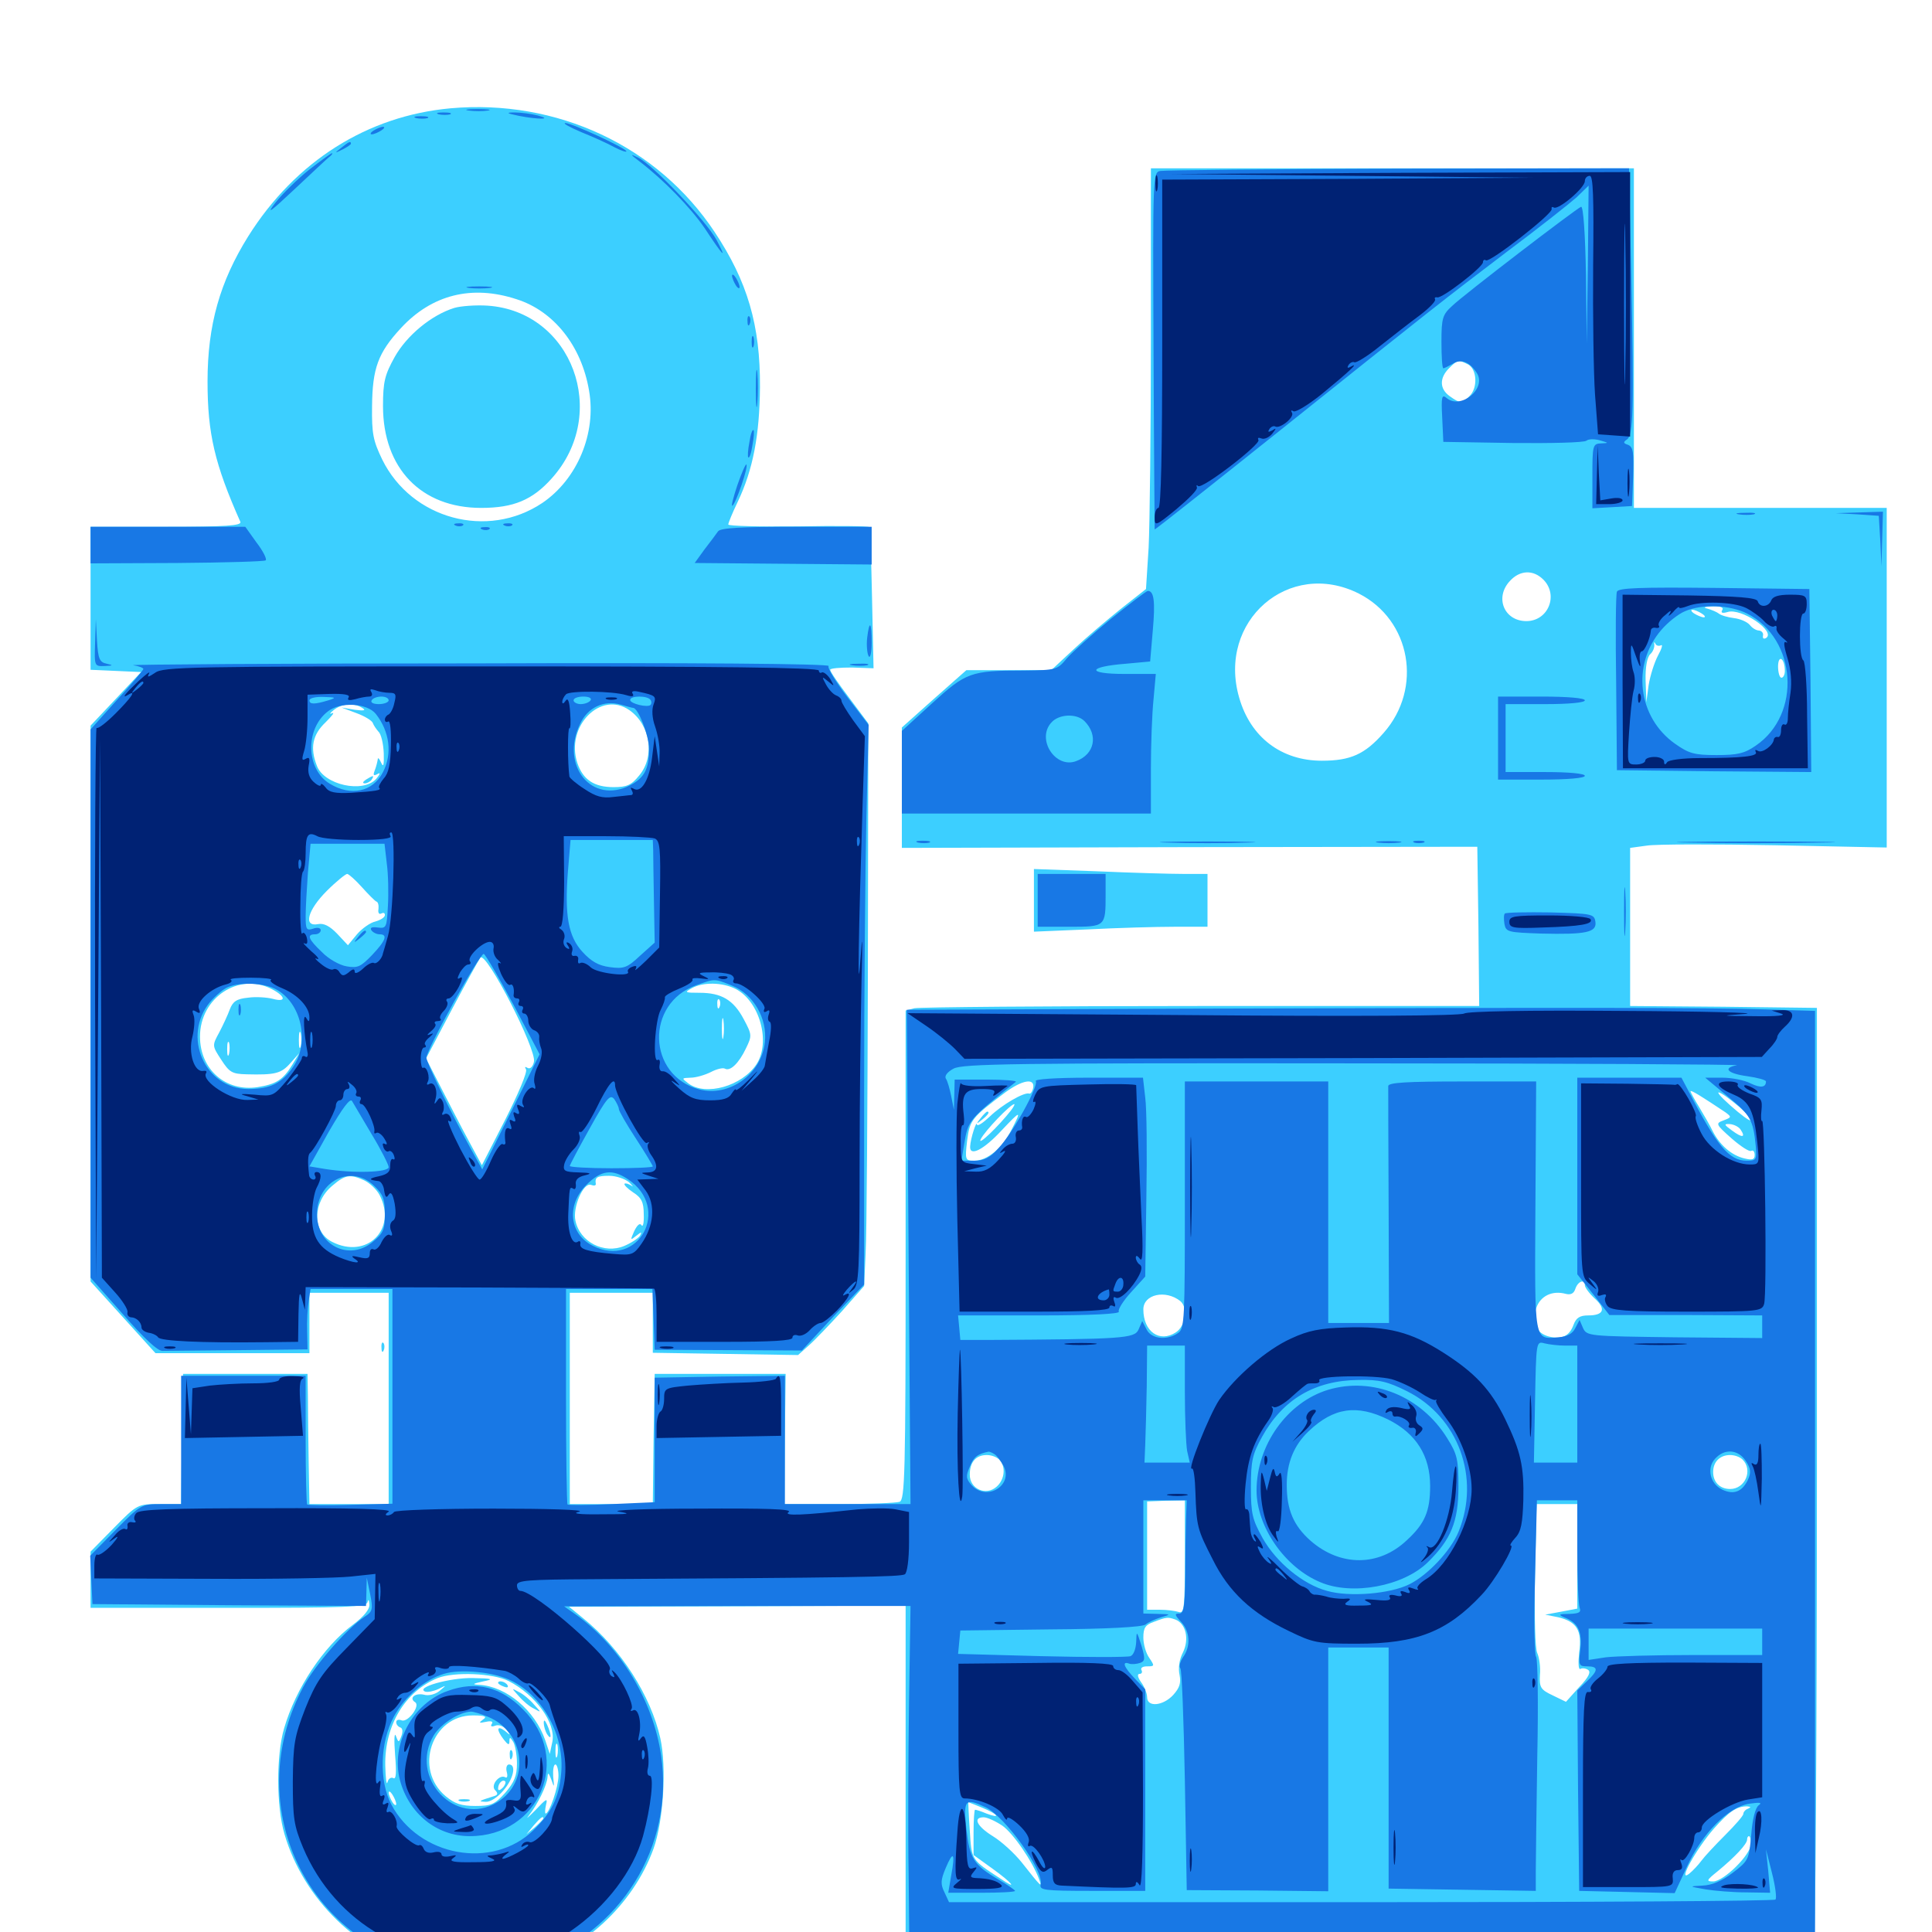 <svg xmlns="http://www.w3.org/2000/svg" viewBox="0 -1000 1000 1000">
	<path fill="#3ccfff" d="M233.203 -943.945C190.234 -940.039 152.93 -916.602 128.516 -877.734C113.867 -854.297 107.422 -831.836 107.422 -802.539C107.422 -775.586 111.133 -759.766 124.414 -729.883C125.195 -727.93 116.797 -727.344 86.133 -727.344H46.875V-690.234V-653.32L59.961 -652.734L73.047 -652.148L59.961 -638.281L46.875 -624.414V-480.469V-336.719L63.672 -318.164L80.469 -299.609H120.312H160.156V-315.234V-330.859H180.664H201.172V-276.172V-221.484H180.664H160.156L159.766 -243.555C159.57 -255.469 159.375 -270.703 159.375 -277.148L159.18 -288.867H126.953H94.727L94.141 -255.273L93.75 -221.484H82.422C71.289 -221.484 71.094 -221.484 58.984 -209.18L46.875 -196.875V-182.422V-167.773H118.164C179.688 -167.773 189.453 -168.164 190.234 -170.703C190.625 -172.461 191.016 -172.07 191.211 -169.531C191.406 -166.992 188.281 -163.281 182.617 -158.984C167.383 -147.656 153.125 -126.172 147.07 -105.469C142.969 -91.602 142.969 -65.039 147.266 -50.586C157.227 -16.797 185.938 11.133 218.75 18.555C231.836 21.68 259.375 21.094 272.461 17.578C301.562 10.156 327.734 -14.062 338.281 -43.164C343.359 -57.422 345.117 -85.156 341.797 -100.195C336.914 -122.266 321.289 -146.68 301.953 -162.305L294.531 -168.359L381.641 -168.555L468.75 -168.945V-78.906V11.133L702.93 10.547C831.836 10.156 937.891 9.18 938.867 8.398C939.648 7.422 940.43 -102.344 940.43 -235.742V-478.32L892.188 -478.906L843.75 -479.297V-520.312V-561.133L852.344 -562.305C857.031 -563.086 886.914 -563.086 918.75 -562.5L976.562 -561.328V-649.219V-737.109H911.133H845.703V-825V-912.891H720.703H595.703V-825.586C595.703 -777.344 595.117 -728.516 594.531 -716.602L593.164 -695.117L580.273 -684.961C573.242 -679.297 562.109 -669.922 555.664 -663.867L544.141 -653.125H522.07H500.195L483.398 -638.281L466.797 -623.438V-592.188V-561.133L615.82 -561.523L764.648 -561.719L765.234 -520.508L765.625 -479.297H621.68C542.383 -479.297 475.586 -478.711 473.242 -478.125L468.75 -476.953V-350.391C468.75 -236.719 468.359 -223.828 465.625 -222.656C463.867 -222.07 449.805 -221.484 434.375 -221.484H406.055L406.25 -255.273L406.641 -288.867H372.656H338.867L338.281 -255.273L337.891 -221.484H316.406H294.922V-276.172V-330.859H316.406H337.891V-315.234V-299.805L375.586 -299.219L413.086 -298.633L418.555 -303.516C421.68 -306.25 429.297 -314.258 435.742 -321.289L447.266 -334.375L448.047 -351.562C448.633 -361.133 449.023 -426.758 449.219 -497.266L449.414 -625.586L439.648 -638.672C434.18 -645.898 429.688 -652.344 429.688 -653.32C429.688 -654.102 434.766 -654.492 441.016 -654.492L452.148 -654.102L451.367 -690.234C450.977 -710.156 450.391 -726.758 450 -727.148C449.414 -727.734 432.812 -727.93 413.086 -727.539C393.164 -727.344 376.953 -727.734 376.953 -728.516C376.953 -729.297 379.102 -734.57 381.836 -740.234C389.844 -757.031 393.164 -775 393.359 -799.609C393.555 -831.641 386.914 -854.297 369.922 -879.883C340.43 -924.414 288.281 -948.828 233.203 -943.945ZM267.383 -845.117C286.523 -839.062 300.977 -821.094 304.883 -797.852C308.789 -775.781 298.828 -751.953 280.664 -739.648C252.344 -720.703 213.086 -731.25 197.852 -762.109C193.164 -771.875 192.383 -775.391 192.578 -789.844C192.773 -809.375 195.703 -817.383 207.422 -830.078C223.438 -847.461 244.141 -852.734 267.383 -845.117ZM759.961 -811.328C764.453 -808.789 765.039 -799.219 760.547 -794.922C756.836 -791.016 755.859 -791.016 750.391 -794.922C745.117 -798.633 744.922 -804.297 750 -809.375C754.492 -813.867 754.883 -813.867 759.961 -811.328ZM798.828 -700C806.836 -691.992 801.367 -678.516 790.039 -678.516C778.516 -678.516 773.438 -690.82 781.641 -699.414C786.719 -704.883 793.555 -705.273 798.828 -700ZM703.32 -692.773C730.273 -679.102 736.523 -643.75 716.211 -620.703C706.445 -609.57 699.023 -606.25 684.18 -606.25C663.281 -606.25 647.266 -618.359 641.406 -638.867C629.883 -678.516 667.188 -710.938 703.32 -692.773ZM891.406 -684.18C890.625 -682.812 891.406 -682.422 894.141 -683.203C901.172 -685.547 919.531 -673.047 914.062 -669.727C912.891 -669.141 912.305 -669.531 912.5 -670.898C912.891 -672.266 911.914 -673.438 910.547 -673.633C908.984 -673.633 906.836 -675 905.664 -676.562C904.297 -678.125 900.781 -679.688 897.461 -680.078C894.336 -680.469 890.82 -681.445 889.648 -682.422C888.672 -683.203 885.938 -684.375 883.789 -684.961C881.25 -685.547 882.227 -685.938 886.328 -686.133C890.625 -686.328 892.383 -685.547 891.406 -684.18ZM880.859 -682.422C882.422 -681.445 883.008 -680.469 881.836 -680.469C880.859 -680.469 878.516 -681.445 876.953 -682.422C875.391 -683.398 875 -684.375 875.977 -684.375C877.148 -684.375 879.297 -683.398 880.859 -682.422ZM859.766 -666.016C860.742 -666.602 860.156 -664.258 858.203 -660.742C856.25 -657.031 854.102 -650.195 853.32 -645.312L852.148 -636.523L851.758 -647.656C851.562 -654.492 852.539 -659.766 854.102 -661.328C855.664 -662.695 856.445 -665.039 856.25 -666.406C856.055 -667.773 856.25 -667.969 856.836 -666.797C857.227 -665.82 858.594 -665.43 859.766 -666.016ZM923.828 -652.734C923.828 -650.781 923.047 -649.219 922.07 -649.219C921.094 -649.219 920.312 -651.953 920.312 -655.273C920.508 -661.523 923.828 -659.18 923.828 -652.734ZM187.5 -633.594C189.648 -632.227 188.477 -632.031 183.594 -632.617L176.758 -633.789L184.57 -630.859C188.867 -629.297 192.578 -626.953 192.969 -625.781C193.359 -624.609 194.727 -622.656 195.898 -621.289C197.266 -620.117 198.438 -615.039 198.633 -610.156C198.828 -603.906 198.438 -602.539 197.266 -605.273C196.289 -607.422 195.508 -608.203 195.508 -606.836C195.312 -605.664 194.727 -603.125 193.945 -601.172C192.969 -598.633 193.359 -598.242 195.508 -599.414C197.07 -600.391 196.68 -599.219 194.727 -596.875C187.891 -589.258 167.773 -593.75 164.062 -603.516C160.352 -612.891 161.719 -619.727 168.555 -626.172C171.875 -629.492 173.438 -631.445 171.875 -630.859C170.312 -630.078 170.703 -630.859 172.656 -632.422C176.953 -635.938 183.203 -636.328 187.5 -633.594ZM325.781 -632.422C336.719 -624.805 339.062 -608.398 330.859 -598.633C326.758 -593.555 324.414 -592.578 317.578 -592.578C307.422 -592.578 301.758 -596.484 298.828 -605.078C292.578 -624.023 310.938 -642.773 325.781 -632.422ZM187.305 -540.82C190.625 -537.109 193.945 -533.789 194.727 -533.398C195.703 -533.203 196.094 -531.445 195.898 -529.492C195.508 -527.539 196.289 -526.562 197.266 -527.148C198.438 -527.734 199.219 -527.539 199.219 -526.367C199.219 -525.195 197.07 -523.828 194.336 -523.047C191.602 -522.461 187.305 -519.336 184.766 -516.406L180.078 -510.742L174.609 -516.602C170.703 -520.703 167.578 -522.266 164.648 -521.68C156.836 -520.117 159.18 -528.906 169.141 -538.867C174.023 -543.75 178.906 -547.656 179.688 -547.656C180.469 -547.656 183.984 -544.531 187.305 -540.82ZM276.367 -450.391C275.781 -447.852 274.414 -446.484 273.047 -447.266C271.68 -448.047 271.484 -447.852 272.266 -446.484C273.047 -445.117 268.164 -433.594 261.523 -420.508L249.414 -396.875L242.773 -409.18C239.062 -416.016 232.617 -428.516 228.32 -436.914L220.508 -452.148L233.594 -476.953C240.82 -490.625 247.656 -502.93 248.633 -504.297C251.562 -508.008 277.93 -456.641 276.367 -450.391ZM140.625 -488.086C148.047 -484.18 148.242 -481.055 141.211 -483.008C138.086 -483.789 132.422 -484.18 128.32 -483.594C122.461 -483.008 120.508 -481.641 118.945 -477.539C117.969 -474.805 115.43 -469.336 113.477 -465.625C109.766 -458.789 109.766 -458.789 114.453 -451.562C118.75 -444.922 120.117 -444.141 127.539 -443.945C142.383 -443.555 145.508 -444.336 150.195 -449.609L154.883 -454.883L151.367 -449.023C146.484 -441.016 142.969 -438.867 133.398 -437.305C116.797 -434.766 103.516 -446.484 103.516 -463.477C103.516 -483.594 123.633 -496.875 140.625 -488.086ZM380.859 -488.086C393.164 -481.641 399.023 -460.742 391.602 -449.219C384.18 -437.891 365.234 -432.422 356.25 -439.258C352.734 -441.992 352.734 -441.992 357.422 -442.188C360.156 -442.188 364.844 -443.555 367.969 -445.117C370.898 -446.68 374.219 -447.461 375.195 -446.875C377.93 -445.312 382.422 -449.609 386.133 -457.422C389.258 -463.867 389.258 -464.453 384.961 -472.461C379.688 -482.422 373.438 -486.133 362.109 -486.133C354.492 -486.133 354.102 -486.328 358.008 -488.477C363.867 -491.797 374.023 -491.602 380.859 -488.086ZM372.461 -478.906C371.875 -477.344 371.289 -477.93 371.289 -480.078C371.094 -482.227 371.68 -483.398 372.266 -482.617C372.852 -482.031 373.047 -480.273 372.461 -478.906ZM374.414 -463.281C374.023 -460.742 373.633 -462.695 373.633 -467.578C373.633 -472.461 374.023 -474.414 374.414 -472.07C374.805 -469.531 374.805 -465.625 374.414 -463.281ZM155.664 -458.398C155.078 -456.445 154.688 -458.008 154.688 -461.719C154.688 -465.43 155.078 -466.992 155.664 -465.234C156.055 -463.281 156.055 -460.156 155.664 -458.398ZM118.555 -454.492C117.969 -452.539 117.578 -453.711 117.578 -456.836C117.578 -460.156 117.969 -461.523 118.555 -460.352C118.945 -458.984 118.945 -456.25 118.555 -454.492ZM534.766 -436.914C534.375 -434.961 533.398 -433.594 532.617 -433.984C530.078 -434.766 518.75 -428.32 512.305 -422.07C508.789 -418.75 505.859 -416.797 505.664 -417.969C505.469 -420.312 502.344 -410.742 502.148 -406.641C501.758 -401.172 508.984 -404.688 518.555 -415.039C528.516 -425.586 528.906 -425.586 523.438 -415.039C518.75 -405.664 510.938 -399.219 504.297 -399.219C499.609 -399.219 499.414 -399.609 500.586 -409.57C501.953 -420.312 502.93 -421.484 520.312 -434.57C529.102 -441.016 535.742 -442.188 534.766 -436.914ZM893.164 -424.219C896.289 -421.875 896.289 -421.68 892.188 -420.117C887.891 -418.555 887.891 -418.164 896.289 -410.742C900.977 -406.641 905.469 -403.711 906.445 -404.297C907.422 -404.883 908.203 -403.906 908.203 -402.148C908.203 -399.805 907.031 -399.414 902.93 -400.391C896.289 -401.953 890.234 -407.227 886.523 -414.453C885.156 -417.383 881.836 -423.047 879.492 -426.953C876.953 -431.055 875 -434.766 875 -435.156C875 -436.133 881.445 -432.031 893.164 -424.219ZM900.391 -426.953C904.102 -423.633 906.836 -420.703 906.25 -420.117C905.664 -419.531 900.977 -423.047 895.508 -427.93C884.961 -437.305 889.062 -436.523 900.391 -426.953ZM523.242 -425.195C516.992 -417.188 505.664 -406.25 507.617 -410.352C509.766 -414.648 523.047 -428.516 525 -428.516C525.391 -428.516 524.609 -426.953 523.242 -425.195ZM900.977 -415.234C903.711 -411.133 901.758 -410.938 896.484 -414.844C892.188 -417.969 892.188 -418.359 895.508 -418.164C897.656 -417.969 900.195 -416.602 900.977 -415.234ZM300.781 -401.172C300.781 -402.344 300.391 -403.125 300 -403.125C299.414 -403.125 298.438 -402.344 297.852 -401.172C297.266 -400.195 297.656 -399.219 298.633 -399.219C299.805 -399.219 300.781 -400.195 300.781 -401.172ZM308.203 -395.898C309.961 -396.484 308.008 -396.875 303.711 -396.68C299.414 -396.68 297.852 -396.289 300.391 -395.898C302.734 -395.508 306.25 -395.508 308.203 -395.898ZM329.688 -395.898C331.445 -396.484 329.492 -396.875 325.195 -396.68C320.898 -396.68 319.336 -396.289 321.875 -395.898C324.219 -395.508 327.734 -395.508 329.688 -395.898ZM188.477 -389.062C191.406 -387.695 194.922 -384.375 196.484 -381.445C205.664 -363.672 189.844 -348.047 171.875 -357.227C161.523 -362.5 161.719 -377.734 172.07 -386.328C178.711 -391.992 181.25 -392.383 188.477 -389.062ZM325.586 -388.086C327.539 -386.133 328.125 -385.352 326.758 -386.328C325.195 -387.305 323.828 -387.695 323.242 -387.305C322.852 -386.719 324.805 -384.766 327.734 -382.812C332.031 -380.078 333.203 -377.734 333.203 -371.484C333.398 -367.188 332.812 -364.648 332.031 -365.82C331.25 -367.188 329.883 -366.016 328.32 -362.891C326.172 -358.008 326.172 -357.812 329.297 -360.352C332.031 -362.5 332.422 -362.5 331.25 -360.352C330.273 -358.984 326.758 -356.641 323.047 -355.078C312.695 -350.781 300.195 -357.031 297.852 -368.164C296.289 -375 301.953 -388.086 305.859 -386.719C307.422 -386.133 308.398 -386.328 308.398 -387.109C307.812 -390.625 308.984 -391.406 315.234 -391.406C318.945 -391.406 323.438 -389.844 325.586 -388.086ZM820.312 -334.766C820.312 -333.594 822.656 -330.469 825.391 -327.93C831.445 -322.461 830.078 -319.141 822.07 -319.141C817.773 -319.141 815.82 -317.969 814.453 -314.258C812.305 -308.398 808.398 -306.641 801.758 -308.203C795.117 -309.961 792.578 -315.43 795.117 -322.852C797.266 -329.297 803.516 -332.227 810.547 -330.273C813.086 -329.688 814.648 -330.469 815.43 -333.008C816.797 -336.914 820.312 -338.086 820.312 -334.766ZM610.938 -326.562C615.039 -323.047 613.672 -313.672 608.594 -310.352C600.195 -304.883 591.797 -310.742 591.797 -322.266C591.797 -330.078 603.32 -332.617 610.938 -326.562ZM517.188 -244.531C520.703 -241.016 520.117 -234.18 515.82 -230.469C510.352 -225.586 501.953 -229.297 501.953 -236.719C501.953 -243.164 505.078 -246.875 510.742 -246.875C513.086 -246.875 515.82 -245.898 517.188 -244.531ZM901.953 -244.531C907.422 -239.062 903.32 -229.297 895.508 -229.297C890.234 -229.297 886.719 -232.812 886.719 -238.086C886.719 -243.359 890.234 -246.875 895.508 -246.875C897.852 -246.875 900.586 -245.898 901.953 -244.531ZM613.281 -193.945C613.281 -167.773 612.891 -164.648 610.156 -165.625C608.398 -166.211 604.102 -166.797 600.391 -166.797H593.75V-194.922V-222.852L603.516 -223.242L613.281 -223.438ZM816.406 -194.336V-167.383L808.203 -165.82L799.805 -164.258L806.641 -162.891C816.211 -160.547 818.945 -156.055 817.383 -144.727C816.797 -139.453 816.992 -135.742 817.969 -136.133C818.75 -136.719 820.703 -136.523 821.875 -135.742C823.633 -134.766 822.461 -132.031 817.383 -126.758L810.547 -119.141L803.711 -122.461C797.461 -125.391 796.68 -126.562 797.07 -133.203C797.461 -137.109 796.68 -142.188 795.703 -144.336C794.531 -146.68 794.141 -163.281 794.531 -184.961L795.312 -221.484H805.859H816.406ZM706.641 -175.195C708.398 -175.781 706.445 -176.172 702.148 -175.977C697.852 -175.977 696.289 -175.586 698.828 -175.195C701.172 -174.805 704.688 -174.805 706.641 -175.195ZM608.398 -161.719C613.867 -159.57 615.625 -151.562 612.305 -144.727C610.352 -141.016 609.766 -136.523 610.547 -133.008C611.328 -128.711 610.547 -126.367 607.227 -122.656C601.953 -116.992 593.75 -116.211 593.75 -121.484C593.75 -123.438 592.383 -126.953 590.625 -129.297C588.867 -131.836 588.477 -133.594 589.844 -133.594C591.016 -133.594 591.406 -134.57 590.82 -135.547C590.234 -136.719 591.406 -137.5 593.75 -137.5C597.656 -137.5 597.656 -137.695 594.922 -141.797C593.164 -144.141 591.797 -149.023 591.797 -152.344C591.797 -157.422 592.773 -158.984 597.266 -160.547C603.906 -163.086 604.492 -163.086 608.398 -161.719ZM263.281 -129.883C277.344 -122.656 287.695 -108.203 285.938 -98.633L284.57 -92.188L282.227 -99.219C276.953 -114.648 262.109 -127.148 248.047 -127.93C244.141 -128.125 244.531 -128.516 250 -129.688C255.859 -130.859 255.078 -131.25 244.531 -131.445C232.812 -131.641 214.648 -126.562 220.117 -124.414C221.484 -124.023 224.414 -124.609 226.953 -125.781C231.25 -127.93 231.25 -127.93 227.539 -124.805C225.391 -123.047 221.875 -122.07 219.336 -122.852C214.844 -123.828 211.523 -121.094 214.844 -118.945C217.773 -117.188 211.133 -108.203 207.812 -109.57C206.25 -110.156 205.078 -109.766 205.078 -108.594C205.078 -107.422 206.055 -106.25 207.227 -105.859C208.398 -105.469 208.594 -103.711 207.812 -101.562C206.445 -97.852 206.25 -97.852 204.883 -101.562C204.102 -103.516 203.906 -99.219 204.492 -91.797C205.273 -82.422 205.078 -78.711 203.516 -79.688C202.344 -80.273 200.977 -79.297 200.586 -77.539C200 -75.586 199.609 -79.492 199.414 -86.133C199.023 -107.031 209.766 -124.609 226.562 -131.445C235.156 -134.766 255.273 -133.984 263.281 -129.883ZM250 -109.961C247.656 -108.203 247.852 -108.008 251.562 -108.789C254.297 -109.375 255.469 -108.984 254.492 -107.617C253.711 -106.445 254.492 -106.055 256.445 -106.836C258.203 -107.422 260.547 -106.641 262.109 -104.688C264.453 -101.758 264.258 -101.562 261.328 -104.102C257.031 -107.227 256.836 -104.688 260.742 -99.609C262.891 -96.875 263.672 -96.484 263.672 -98.633C263.672 -100.977 264.062 -100.977 265.625 -98.438C266.602 -96.875 267.578 -91.797 267.578 -87.305C267.578 -80.859 266.211 -77.539 261.523 -72.07C256.055 -66.016 254.297 -65.234 246.094 -65.234C238.672 -65.234 235.352 -66.406 230.664 -70.312C214.062 -84.18 223.438 -112.109 244.727 -112.109C250.977 -112.109 252.344 -111.523 250 -109.961ZM288.477 -91.211C287.891 -89.258 287.5 -90.43 287.5 -93.555C287.5 -96.875 287.891 -98.242 288.477 -97.07C288.867 -95.703 288.867 -92.969 288.477 -91.211ZM289.062 -80.859C289.062 -75.195 284.375 -61.328 282.422 -61.328C282.031 -61.328 282.031 -63.281 282.617 -65.82C283.594 -69.531 282.812 -69.141 277.148 -63.086C273.438 -59.375 271.875 -58.008 273.633 -60.156C278.32 -66.016 283.203 -76.172 283.398 -80.273C283.594 -82.812 283.984 -82.422 285.352 -78.906C286.914 -74.414 286.914 -74.609 286.328 -80.469C286.133 -83.789 286.523 -86.719 287.5 -86.719C288.281 -86.719 289.062 -83.984 289.062 -80.859ZM205.078 -66.211C205.078 -65.234 204.102 -65.625 203.125 -67.188C202.148 -68.75 201.172 -71.094 201.172 -72.07C201.172 -73.242 202.148 -72.656 203.125 -71.094C204.102 -69.531 205.078 -67.383 205.078 -66.211ZM508.594 -64.258C516.602 -60.938 518.359 -58.398 510.547 -61.328C507.812 -62.5 505.273 -63.281 504.688 -63.281C504.297 -63.281 503.906 -58.008 503.906 -51.562V-39.844L513.672 -32.812C524.023 -25.391 527.148 -21.289 517.969 -27.539C502.734 -37.5 502.93 -36.914 501.953 -52.539C501.367 -60.547 501.172 -67.188 501.172 -67.188C501.367 -67.188 504.688 -65.82 508.594 -64.258ZM904.883 -63.867C903.516 -63.477 902.344 -62.109 902.344 -61.133C902.344 -60.156 898.047 -55.273 892.969 -50.195C887.695 -44.922 882.227 -39.062 880.664 -36.914C879.102 -34.766 876.172 -31.641 874.219 -30.078C868.164 -25.391 877.93 -42.969 887.109 -53.516C894.922 -62.305 898.828 -65.039 904.297 -65.039C906.25 -64.844 906.445 -64.648 904.883 -63.867ZM281.25 -58.789C281.25 -58.398 279.297 -56.445 276.953 -54.297L272.461 -50.586L276.172 -55.078C279.688 -59.18 281.25 -60.352 281.25 -58.789ZM518.75 -55.078C524.414 -51.172 534.57 -36.328 537.891 -27.148C539.453 -22.852 539.062 -23.047 528.906 -35.938C525 -40.82 518.359 -46.875 513.867 -49.609C505.664 -54.688 503.32 -59.375 509.18 -59.375C510.938 -59.375 515.234 -57.422 518.75 -55.078ZM234.18 -48.047C234.961 -48.438 231.836 -50.391 227.344 -52.734C222.656 -54.883 219.336 -56.055 219.922 -55.078C221.289 -52.734 232.422 -47.266 234.18 -48.047ZM264.844 -52.539C269.531 -56.055 267.969 -56.25 261.719 -52.539C258.984 -50.977 257.812 -49.805 258.984 -49.609C259.961 -49.609 262.695 -50.977 264.844 -52.539ZM255.273 -48.438C256.055 -49.023 254.883 -49.609 252.734 -49.414C250.586 -49.414 250 -48.828 251.562 -48.242C252.93 -47.656 254.688 -47.852 255.273 -48.438ZM906.25 -45.508C906.25 -40.039 892.188 -26.172 886.719 -26.172C883.008 -26.172 883.203 -26.758 889.062 -31.445C898.047 -38.867 904.297 -45.508 904.297 -47.852C904.297 -48.828 904.688 -49.609 905.273 -49.609C905.859 -49.609 906.25 -47.656 906.25 -45.508ZM235.156 -840.625C223.242 -836.914 210.547 -826.367 204.297 -815.234C199.219 -806.055 198.242 -802.539 198.242 -789.844C198.242 -757.617 217.969 -737.109 249.023 -737.109C265.82 -737.109 275.586 -741.211 285.547 -752.344C315.82 -785.938 296.094 -838.867 252.344 -841.797C246.289 -842.188 238.477 -841.602 235.156 -840.625ZM189.453 -596.484C187.695 -595.312 187.5 -594.531 188.867 -594.531C190.039 -594.531 191.797 -595.508 192.383 -596.484C193.945 -598.828 193.164 -598.828 189.453 -596.484ZM507.617 -421.289C505.078 -418.164 505.273 -417.969 508.398 -420.508C511.523 -423.047 512.5 -424.609 510.938 -424.609C510.547 -424.609 508.984 -423.047 507.617 -421.289ZM257.812 -128.906C257.812 -130.469 261.523 -129.688 262.695 -127.734C263.281 -126.562 262.5 -126.367 260.938 -126.953C259.18 -127.539 257.812 -128.516 257.812 -128.906ZM268.555 -122.07C270.703 -119.531 274.219 -116.602 276.367 -115.625C280.273 -113.477 280.273 -113.477 276.367 -117.773C274.219 -120.312 270.703 -123.242 268.555 -124.219C264.648 -126.367 264.648 -126.367 268.555 -122.07ZM281.445 -108.203C281.445 -106.641 282.227 -103.906 283.203 -102.344C285.547 -98.828 285.547 -101.953 283.203 -107.227C282.031 -109.766 281.445 -110.156 281.445 -108.203ZM263.867 -91.406C263.867 -89.258 264.453 -88.672 265.039 -90.234C265.625 -91.602 265.43 -93.359 264.844 -93.945C264.258 -94.727 263.672 -93.555 263.867 -91.406ZM262.305 -82.812C262.891 -80.664 262.5 -79.492 261.523 -80.078C258.594 -81.836 253.711 -75.977 256.25 -73.438C257.812 -71.875 257.812 -70.898 255.664 -70.312C247.656 -67.773 247.266 -67.578 251.367 -67.383C253.711 -67.188 257.617 -69.727 260.547 -73.242C265.82 -79.297 267.383 -86.719 263.477 -86.719C262.305 -86.719 261.719 -84.961 262.305 -82.812ZM260.156 -74.609C258.789 -73.242 257.812 -73.047 257.812 -74.219C257.812 -76.953 260.156 -79.297 261.523 -77.93C261.914 -77.344 261.328 -75.781 260.156 -74.609ZM237.891 -67.773C236.523 -68.359 237.5 -68.75 240.234 -68.75C242.969 -68.75 243.945 -68.359 242.773 -67.773C241.406 -67.383 239.062 -67.383 237.891 -67.773ZM535.156 -533.984V-517.773L563.086 -518.945C578.32 -519.727 598.438 -520.312 608.008 -520.312H625V-533.984V-547.656H612.695C605.859 -547.656 585.547 -548.242 567.773 -549.023L535.156 -550.195ZM197.461 -302.344C197.461 -300.195 198.047 -299.609 198.633 -301.172C199.219 -302.539 199.023 -304.297 198.438 -304.883C197.852 -305.664 197.266 -304.492 197.461 -302.344Z"/>
	<path fill="#1878e5" d="M242.773 -942.773C239.648 -943.164 241.797 -943.555 247.07 -943.555C252.539 -943.555 254.883 -943.164 252.539 -942.773C250 -942.383 245.703 -942.383 242.773 -942.773ZM227.148 -940.82C225.195 -941.406 226.367 -941.797 229.492 -941.797C232.812 -941.797 234.18 -941.406 233.008 -940.82C231.641 -940.43 228.906 -940.43 227.148 -940.82ZM268.555 -940.039C278.516 -938.086 286.523 -938.086 278.32 -940.234C275.195 -941.016 269.922 -941.797 266.602 -941.797C261.719 -941.797 261.914 -941.406 268.555 -940.039ZM215.43 -938.867C213.477 -939.453 214.648 -939.844 217.773 -939.844C221.094 -939.844 222.461 -939.453 221.289 -938.867C219.922 -938.477 217.188 -938.477 215.43 -938.867ZM300.781 -931.641C306.641 -929.297 314.453 -925.781 317.969 -923.828C321.289 -922.07 324.219 -921.094 324.219 -921.68C324.219 -923.242 295.898 -936.328 292.578 -936.328C291.211 -936.133 294.922 -934.18 300.781 -931.641ZM193.359 -932.422C191.797 -931.445 191.406 -930.469 192.383 -930.469C193.555 -930.469 195.703 -931.445 197.266 -932.422C198.828 -933.398 199.414 -934.375 198.242 -934.375C197.266 -934.375 194.922 -933.398 193.359 -932.422ZM176.562 -923.438C173.047 -920.703 173.047 -920.508 177.344 -922.656C179.688 -923.828 181.641 -925.195 181.641 -925.586C181.641 -927.148 180.664 -926.758 176.562 -923.438ZM159.961 -912.109C154.102 -907.422 146.289 -899.805 142.578 -895.117C137.5 -888.477 139.844 -890.234 152.539 -902.148C161.523 -910.547 169.727 -918.359 170.898 -919.141C171.875 -919.922 172.266 -920.703 171.875 -920.703C171.289 -920.703 166.016 -916.797 159.961 -912.109ZM331.055 -916.406C343.359 -907.031 357.422 -892.578 364.648 -882.031C374.414 -867.188 376.562 -865.039 370.898 -875.781C365.625 -885.547 337.695 -915.039 330.078 -918.555C325.977 -920.508 326.172 -920.117 331.055 -916.406ZM600.586 -911.523C596.68 -910.742 596.68 -909.375 597.07 -818.555C597.266 -767.773 597.656 -726.172 597.656 -725.977C597.656 -725.586 625.977 -748.047 660.742 -775.781C743.359 -841.797 746.094 -843.945 780.273 -869.922C796.484 -882.031 812.5 -894.727 816.016 -897.852L822.266 -903.906L821.875 -862.891L821.289 -822.07L820.898 -857.812C820.508 -878.711 819.531 -893.359 818.359 -892.969C815.82 -891.992 757.617 -847.461 751.562 -841.602C746.68 -837.109 746.094 -835.352 746.094 -823.047C746.094 -815.43 746.484 -809.375 747.07 -809.375C747.656 -809.375 749.805 -810.547 751.953 -811.719C756.25 -814.453 760.742 -812.695 764.453 -806.836C769.531 -798.828 756.055 -787.891 748.828 -793.945C746.289 -796.094 745.898 -794.727 746.484 -783.789L747.07 -771.289L783.008 -770.703C802.734 -770.508 819.727 -770.898 821.094 -771.875C822.266 -772.852 825.391 -772.852 828.125 -772.07C832.812 -770.703 832.812 -770.703 828.711 -770.508C824.414 -770.312 824.219 -769.531 824.219 -753.516V-736.914L834.57 -737.5L844.727 -738.086L845.312 -753.32C845.703 -765.82 845.312 -768.555 842.773 -769.727C840.234 -770.508 840.039 -771.094 841.992 -772.461C845.508 -774.414 845.703 -788.477 844.336 -857.812L843.164 -912.891L723.828 -912.695C658.203 -912.5 602.734 -911.914 600.586 -911.523ZM378.906 -857.227C378.906 -856.25 379.883 -853.906 380.859 -852.344C381.836 -850.781 382.812 -850.391 382.812 -851.367C382.812 -852.539 381.836 -854.688 380.859 -856.25C379.883 -857.812 378.906 -858.398 378.906 -857.227ZM242.773 -850.977C239.648 -851.367 242.188 -851.758 248.047 -851.758C253.906 -851.758 256.445 -851.367 253.516 -850.977C250.391 -850.586 245.703 -850.586 242.773 -850.977ZM386.914 -833.594C386.914 -831.445 387.5 -830.859 388.086 -832.422C388.672 -833.789 388.477 -835.547 387.891 -836.133C387.305 -836.914 386.719 -835.742 386.914 -833.594ZM389.062 -823.047C389.062 -820.312 389.453 -819.336 390.039 -820.703C390.43 -821.875 390.43 -824.219 390.039 -825.586C389.453 -826.758 389.062 -825.781 389.062 -823.047ZM391.211 -798.633C391.211 -790.039 391.602 -786.719 391.992 -791.406C392.383 -795.898 392.383 -802.93 391.992 -807.031C391.602 -810.938 391.211 -807.227 391.211 -798.633ZM387.891 -771.094C387.109 -767.188 386.914 -763.672 387.305 -763.281C387.891 -762.695 388.867 -765.43 389.453 -769.531C390.234 -773.438 390.43 -776.953 390.039 -777.344C389.453 -777.93 388.477 -775.195 387.891 -771.094ZM381.641 -748.828C379.492 -742.383 378.32 -737.695 379.102 -738.281C380.859 -739.258 387.5 -758.594 386.328 -759.57C385.938 -759.961 383.789 -755.078 381.641 -748.828ZM900 -733.789C897.461 -734.18 899.023 -734.57 903.32 -734.57C907.617 -734.766 909.57 -734.375 907.812 -733.789C905.859 -733.398 902.344 -733.398 900 -733.789ZM961.328 -733.789L972.461 -733.008L973.242 -719.922L973.828 -706.836L974.219 -721.094L974.609 -735.156L962.5 -734.766L950.195 -734.375ZM235.938 -727.93C234.375 -728.516 234.961 -729.102 237.109 -729.102C239.258 -729.297 240.43 -728.711 239.648 -728.125C239.062 -727.539 237.305 -727.344 235.938 -727.93ZM261.328 -727.93C259.766 -728.516 260.352 -729.102 262.5 -729.102C264.648 -729.297 265.82 -728.711 265.039 -728.125C264.453 -727.539 262.695 -727.344 261.328 -727.93ZM46.875 -717.773V-708.398L91.602 -708.594C116.211 -708.789 136.914 -709.375 137.5 -709.961C138.281 -710.547 136.133 -714.844 132.812 -719.141L126.953 -727.344H86.914H46.875ZM249.609 -725.977C248.047 -726.562 248.633 -727.148 250.781 -727.148C252.93 -727.344 254.102 -726.758 253.32 -726.172C252.734 -725.586 250.977 -725.391 249.609 -725.977ZM371.68 -725C370.703 -723.633 367.578 -719.336 364.648 -715.625L359.57 -708.594L405.273 -708.203L451.172 -707.812V-717.578V-727.344H412.305C383.594 -727.344 373.047 -726.758 371.68 -725ZM836.914 -693.75C836.328 -692.383 836.133 -671.094 836.523 -646.289L836.914 -601.367L887.305 -600.781L937.5 -600.391L937.109 -647.656L936.523 -695.117L887.109 -695.703C848.633 -696.094 837.695 -695.703 836.914 -693.75ZM904.297 -682.422C930.078 -669.336 932.617 -630.273 908.789 -614.062C902.93 -609.961 899.219 -609.18 888.477 -609.18C876.953 -609.18 874.219 -609.961 866.992 -615.039C847.656 -628.711 844.336 -656.055 859.961 -674.023C863.281 -677.93 868.75 -682.227 872.07 -683.594C880.859 -687.5 895.508 -686.914 904.297 -682.422ZM575 -679.688C565.234 -671.68 555.078 -662.5 552.148 -659.18C547.266 -653.32 546.68 -653.125 529.883 -652.93C502.344 -652.93 500 -651.953 482.422 -635.938L466.797 -621.68V-600.195V-578.906H531.25H595.703V-601.953C595.703 -614.453 596.289 -630.664 597.07 -638.086L598.242 -651.172H581.836C562.305 -651.172 562.695 -654.883 582.617 -656.445L595.312 -657.617L596.68 -673.633C598.047 -688.867 597.266 -694.141 594.141 -694.141C593.359 -694.141 584.766 -687.5 575 -679.688ZM561.328 -626.758C568.555 -619.531 566.602 -609.57 557.031 -606.055C546.289 -601.953 536.328 -617.383 544.141 -625.977C548.047 -630.469 557.227 -630.859 561.328 -626.758ZM49.219 -667.383C48.828 -655.078 48.828 -655.078 54.297 -655.273C58.594 -655.469 58.789 -655.664 55.273 -656.445C51.562 -657.227 50.781 -658.789 50.195 -668.359L49.609 -679.492ZM448.828 -669.727C448.438 -666.016 448.828 -661.719 449.609 -660.352C450.391 -658.984 451.172 -662.109 451.172 -667.383C451.172 -678.125 450 -679.492 448.828 -669.727ZM68.945 -655.664C71.875 -655.273 74.219 -654.297 74.219 -653.711C74.219 -653.32 68.164 -645.898 60.547 -637.695L46.875 -622.461V-480.664V-338.672L63.672 -319.727C74.414 -307.422 81.641 -300.586 84.18 -300.781C86.133 -300.781 103.906 -300.977 123.633 -301.172L159.18 -301.562L158.984 -310.742C158.789 -316.016 159.18 -323.047 159.766 -326.562L160.742 -332.812H181.836H203.125V-277.344V-221.68L181.445 -221.094C169.531 -220.703 159.375 -220.898 158.984 -221.289C158.594 -221.68 158.203 -236.914 158.203 -255.078V-287.891H125.977H93.75V-254.688V-221.484H83.398C73.242 -221.484 72.852 -221.289 59.961 -208.203L46.68 -194.727L47.266 -182.227L47.852 -169.727L118.75 -169.141L189.453 -168.75L189.648 -175.977L189.844 -183.398L191.602 -174.805C193.164 -166.992 192.773 -165.82 188.867 -163.281C179.492 -157.031 162.695 -137.891 156.836 -126.562C127.539 -71.484 152.344 -5.859 210.156 15.039C225.977 20.898 259.766 21.289 275.391 16.016C321.289 0.391 349.023 -44.141 342.188 -91.406C338.086 -119.727 321.094 -147.852 297.852 -164.453L291.992 -168.555L381.641 -168.75H471.289L470.508 -118.555C470.117 -90.82 469.922 -50.781 470.312 -29.688L470.703 8.984H705.078H939.453V-233.984V-476.758L913.672 -477.539C883.398 -478.516 818.555 -478.516 616.016 -477.93L469.336 -477.344L470.312 -349.414L471.289 -221.484H438.672H406.25V-254.688V-287.891L372.656 -287.5L338.867 -286.914V-254.688V-222.461L316.797 -221.484C304.492 -220.898 294.141 -220.898 293.75 -221.289C293.359 -221.68 292.969 -247.07 292.969 -277.539V-332.812H315.43H337.695L338.281 -317.188L338.867 -301.367L376.953 -301.172L415.039 -300.977L431.055 -318.164L447.266 -335.156V-432.227C447.266 -485.547 447.852 -550.586 448.438 -576.953L449.609 -624.805L438.672 -639.062C432.617 -647.07 428.125 -654.297 428.906 -655.273C429.492 -656.445 359.18 -657.031 246.68 -656.641C145.898 -656.641 65.82 -656.055 68.945 -655.664ZM169.922 -637.5C162.891 -635.352 160.156 -635.352 160.156 -637.5C160.156 -638.672 163.477 -639.453 167.578 -639.258C174.023 -639.062 174.219 -638.867 169.922 -637.5ZM201.172 -637.5C201.172 -636.523 198.828 -635.547 196.094 -635.547C193.359 -635.547 191.602 -636.328 192.383 -637.5C192.969 -638.672 195.312 -639.453 197.461 -639.453C199.414 -639.453 201.172 -638.672 201.172 -637.5ZM305.664 -637.5C305.078 -636.523 302.734 -635.547 300.586 -635.547C298.633 -635.547 296.875 -636.523 296.875 -637.5C296.875 -638.672 299.219 -639.453 301.953 -639.453C304.688 -639.453 306.445 -638.672 305.664 -637.5ZM336.719 -637.695C337.305 -636.914 337.305 -635.742 336.719 -635.156C335.352 -633.594 326.172 -635.742 326.172 -637.695C326.172 -640.039 335.352 -640.039 336.719 -637.695ZM327.734 -633.594C330.273 -633.594 335.938 -619.336 335.938 -612.5C335.938 -601.953 333.594 -597.461 326.172 -593.555C306.445 -583.398 289.844 -603.516 300.195 -625.195C304.102 -633.789 312.5 -637.695 321.094 -635.352C324.414 -634.375 327.344 -633.594 327.734 -633.594ZM194.531 -630.469C201.758 -621.289 203.125 -609.766 198.242 -600.391C192.969 -590.039 181.641 -587.695 170.703 -594.336C158.398 -601.758 157.812 -622.461 169.531 -631.641C175.977 -636.914 190.039 -636.133 194.531 -630.469ZM338.086 -559.961C338.086 -556.836 338.281 -544.922 338.477 -533.398L338.867 -512.109L331.25 -505.273C324.609 -499.023 322.852 -498.438 315.625 -499.414C309.766 -500.195 306.055 -502.344 301.562 -507.227C294.141 -515.234 292.188 -526.172 293.945 -548.828L295.312 -565.234H316.602H337.891ZM200.195 -553.125C200.977 -547.461 201.172 -537.5 200.781 -531.055C200.195 -519.922 200 -519.336 195.508 -519.922C192.578 -520.312 191.406 -519.922 192.188 -518.555C192.969 -517.383 194.922 -516.406 196.484 -516.406C200.781 -516.406 199.805 -513.281 192.578 -505.664C186.719 -499.609 185.156 -498.828 179.492 -499.805C175.781 -500.391 169.922 -503.711 166.602 -507.227C159.57 -513.867 158.594 -516.406 163.086 -516.406C164.648 -516.406 166.016 -517.383 166.016 -518.555C166.016 -519.727 164.258 -520.117 162.109 -519.336C158.594 -518.164 158.203 -518.945 158.203 -525.781C158.203 -529.883 158.789 -540.039 159.375 -548.242L160.742 -563.281H179.883H199.023ZM265.82 -479.883L279.297 -454.297L264.453 -424.414L249.609 -394.727L243.75 -405.273C233.008 -424.805 220.703 -450 220.703 -452.539C220.703 -456.641 248.438 -506.836 250.391 -506.25C251.367 -505.859 258.203 -493.945 265.82 -479.883ZM378.906 -489.844C390.039 -485.352 397.266 -472.852 395.898 -460.547C394.141 -443.945 377.344 -432.031 361.914 -436.133C334.961 -443.359 333.984 -480.664 360.352 -490.039C370.312 -493.555 369.531 -493.555 378.906 -489.844ZM142.578 -488.086C155.859 -481.25 160.547 -460.742 151.758 -447.852C146.094 -439.453 140.039 -436.328 128.516 -436.328C106.055 -436.328 93.945 -463.672 108.789 -481.445C111.719 -484.766 115.82 -488.281 117.969 -489.062C124.414 -491.797 136.523 -491.211 142.578 -488.086ZM899.023 -448.633C891.406 -447.266 894.141 -444.336 904.297 -442.969C909.766 -442.188 914.062 -441.016 914.062 -440.234C914.062 -437.109 911.328 -436.719 906.055 -439.258C903.125 -440.82 896.484 -442.188 891.602 -442.188H882.617L894.336 -432.422C906.25 -422.656 907.422 -420.312 908.789 -406.641C909.375 -399.609 908.984 -399.219 904.102 -399.219C894.922 -399.219 888.672 -406.836 873.633 -435.938L870.312 -442.188H843.359H816.406V-391.211V-340.43L824.805 -329.883L833.008 -319.336H872.656L912.109 -319.141V-313.281V-307.422L866.797 -307.812C822.266 -308.398 821.289 -308.398 819.336 -312.695L817.578 -316.797L815.43 -312.695C814.062 -309.766 811.328 -308.203 806.641 -307.812C793.945 -306.836 794.336 -304.297 794.727 -375.586L795.117 -440.234H757.031C727.734 -440.234 718.75 -439.648 718.555 -437.891C718.555 -436.523 718.555 -408.398 718.75 -375.391L718.945 -315.234H703.32H687.5V-377.734V-440.234H650.391H613.281V-376.562C613.281 -317.969 613.086 -312.5 609.961 -310.156C604.297 -306.055 596.094 -306.836 593.555 -311.719L591.211 -316.211L589.258 -311.719C587.109 -307.227 581.25 -306.836 511.328 -306.445H497.07L496.484 -312.891L495.898 -319.141H538.086C564.453 -319.141 579.883 -319.922 579.102 -321.094C578.516 -322.07 581.25 -326.562 585.352 -331.055L592.773 -339.258L593.359 -380.273C593.75 -402.93 593.555 -426.172 592.773 -431.836L591.602 -442.188H563.281C546.289 -442.188 535.352 -441.406 536.133 -440.43C537.695 -437.891 524.023 -413.281 516.797 -405.664C512.5 -400.781 509.375 -399.219 504.297 -399.219H497.656L499.023 -407.617C501.172 -420.312 501.172 -420.312 525.781 -440.039C526.562 -440.625 519.727 -441.211 510.742 -441.211H494.141L493.945 -433.398L493.75 -425.586L492.383 -432.422C491.602 -436.328 490.43 -440.43 489.648 -441.602C488.672 -442.969 490.234 -445.117 493.555 -446.875C498.242 -449.414 524.414 -449.805 701.172 -449.609C812.305 -449.609 901.367 -449.023 899.023 -448.633ZM320.312 -425.977C320.312 -425 324.219 -418.164 329.102 -410.742C333.984 -403.32 337.891 -396.68 337.891 -396.289C337.891 -395.703 328.32 -395.312 316.406 -395.312C304.688 -395.312 294.922 -395.898 294.922 -396.484C294.922 -397.07 299.609 -405.859 305.273 -416.016C314.062 -431.836 315.82 -433.789 317.969 -431.055C319.141 -429.297 320.312 -426.953 320.312 -425.977ZM192.383 -412.891C197.266 -404.883 201.172 -397.07 201.172 -395.898C201.172 -393.164 183.203 -392.578 168.359 -394.922L160.156 -396.289L170.312 -414.453C177.344 -426.562 181.25 -431.836 182.227 -430.078C183.008 -428.711 187.695 -420.898 192.383 -412.891ZM325 -389.648C347.656 -374.609 330.469 -342.969 306.641 -355.273C294.531 -361.523 293.164 -376.367 303.516 -386.719C311.133 -394.336 316.797 -395.117 325 -389.648ZM193.75 -386.133C198.242 -381.836 199.219 -379.297 199.219 -371.68C199.219 -363.672 198.438 -361.719 192.969 -357.227C180.859 -347.07 164.062 -355.273 164.062 -371.484C164.062 -388.867 181.836 -397.656 193.75 -386.133ZM810.156 -303.516H816.406V-273.242V-242.969H805.273H793.945L794.531 -274.414C795.117 -305.664 795.117 -305.859 799.414 -304.688C801.758 -304.102 806.641 -303.516 810.156 -303.516ZM613.281 -279.297C613.281 -266.016 613.867 -252.344 614.453 -249.023L615.82 -242.969H604.102H592.383L592.773 -252.344C592.969 -257.422 593.359 -270.898 593.555 -282.617L593.75 -303.516H603.516H613.281ZM728.32 -279.883C754.883 -266.602 766.406 -234.961 754.883 -207.031C750.781 -197.266 739.258 -184.961 729.688 -180.078C719.727 -175 698.438 -173.242 686.914 -176.562C674.414 -179.883 660.547 -191.406 653.516 -203.906C648.242 -213.477 647.461 -216.406 647.461 -230.273C647.461 -243.945 648.242 -247.266 653.32 -256.445C664.062 -275.781 680.664 -285.547 703.32 -285.742C713.867 -285.938 718.164 -284.961 728.32 -279.883ZM514.844 -247.266C516.016 -246.484 517.969 -243.945 519.336 -241.406C524.805 -231.25 510.742 -222.656 502.93 -231.25C500 -234.57 499.805 -235.938 501.953 -240.82C503.906 -245.898 506.055 -247.461 511.719 -248.633C512.305 -248.633 513.672 -248.047 514.844 -247.266ZM903.516 -243.945C906.25 -239.844 906.445 -237.891 904.688 -233.984C901.758 -227.93 897.461 -226.172 891.602 -228.906C885.156 -231.836 883.203 -240.039 887.695 -244.922C892.578 -250.391 899.609 -249.805 903.516 -243.945ZM613.867 -213.281C613.672 -207.617 613.477 -194.336 613.477 -183.984C613.281 -168.164 612.695 -164.844 610.352 -164.844C607.812 -164.844 608.008 -164.062 611.328 -160.547C616.016 -155.469 616.406 -147.852 612.305 -142.188C610.742 -139.844 610.156 -137.305 610.938 -136.523C611.719 -135.938 612.695 -109.766 613.281 -78.516L614.258 -21.68L650.977 -21.484L687.5 -21.094V-84.18V-147.266H703.125H718.75V-84.766V-22.461L756.836 -21.875L794.922 -21.289V-32.031C794.922 -37.891 795.312 -64.648 795.703 -91.602C796.289 -118.359 795.898 -141.211 795.117 -142.383C794.141 -143.359 793.945 -162.109 794.531 -183.984L795.508 -223.438H805.859H816.406V-197.266C816.406 -182.812 816.992 -169.727 817.578 -167.969C818.555 -165.43 817.383 -164.844 812.305 -164.648C806.836 -164.648 806.445 -164.258 809.57 -162.891C816.797 -160.156 818.945 -155.664 817.969 -146.289C816.992 -138.086 817.188 -137.5 821.484 -137.5C827.539 -137.5 827.344 -135.352 821.289 -129.688L816.406 -125L816.797 -73.242L817.383 -21.289L842.188 -20.703L866.797 -20.117L873.047 -33.594C881.055 -51.172 894.727 -64.844 905.469 -66.406C910.742 -67.188 912.305 -66.992 910.352 -65.625C908.594 -64.453 907.031 -58.398 906.445 -50.391C905.273 -37.5 905.078 -36.914 896.875 -30.664C891.211 -26.367 886.133 -24.219 881.25 -24.023C874.023 -23.633 874.023 -23.633 882.812 -22.07C887.695 -21.289 897.07 -20.508 903.906 -20.508L916.211 -20.312L915.234 -31.641L914.062 -42.773L917.188 -30.469C918.945 -23.633 919.727 -17.383 918.945 -16.797C918.164 -16.016 821.68 -15.43 704.492 -15.43H491.211L488.867 -20.508C486.719 -24.805 486.914 -26.953 489.453 -33.008C493.359 -42.383 494.531 -41.016 492.383 -29.492L490.82 -20.312H508.008C517.578 -20.312 525.391 -20.703 525.391 -21.289C525.391 -21.68 521.484 -24.414 516.797 -27.148C503.906 -34.766 501.953 -37.891 500.195 -53.32C498.633 -68.555 499.414 -69.531 509.961 -64.648C520.117 -59.961 540.43 -31.641 538.672 -24.609C537.891 -21.68 540.234 -21.289 565.234 -21.289H592.773V-73.438V-125.586L587.5 -131.055C581.641 -137.109 580.469 -140.43 584.57 -138.867C585.742 -138.477 588.281 -138.672 590.039 -139.258C592.773 -140.234 592.773 -141.406 590.82 -148.242C588.281 -156.055 588.281 -156.055 588.086 -150C587.891 -146.484 586.719 -143.359 585.156 -142.773C583.594 -142.188 562.891 -142.188 539.062 -142.773L495.898 -143.945L496.484 -150L497.07 -156.055L543.75 -156.641C572.852 -156.836 591.406 -157.812 592.969 -159.18C594.336 -160.352 597.852 -161.914 600.977 -162.891C606.25 -164.453 606.25 -164.453 599.219 -164.648L591.797 -164.844V-194.141V-223.438H603.125H614.258ZM288.672 -179.102C290.43 -179.688 288.867 -180.078 285.156 -180.078C281.445 -180.078 279.883 -179.688 281.836 -179.102C283.594 -178.711 286.719 -178.711 288.672 -179.102ZM912.109 -150.195V-143.359H876.172C856.445 -143.359 836.328 -142.773 831.25 -142.188L822.266 -140.82V-149.023V-157.031H867.188H912.109ZM265.039 -129.883C281.641 -121.484 292.383 -100.977 290.43 -81.836C289.258 -69.336 285.352 -61.719 276.172 -52.734C254.883 -32.031 216.797 -39.062 202.539 -66.016C196.094 -78.32 196.68 -98.242 203.906 -111.523C209.57 -121.875 219.531 -130.469 229.688 -133.594C238.281 -136.328 256.25 -134.57 265.039 -129.883ZM185.352 -515.039C182.812 -511.914 183.008 -511.719 186.133 -514.258C187.891 -515.625 189.453 -517.188 189.453 -517.578C189.453 -519.141 187.891 -518.164 185.352 -515.039ZM123.438 -477.344C123.438 -474.609 123.828 -473.633 124.414 -475C124.805 -476.172 124.805 -478.516 124.414 -479.883C123.828 -481.055 123.438 -480.078 123.438 -477.344ZM687.5 -280.664C666.211 -274.219 650.391 -251.953 650.391 -228.516C650.391 -209.766 665.039 -188.672 683.398 -181.055C699.805 -174.023 726.367 -178.906 739.062 -191.406C750.977 -203.125 754.883 -212.305 754.883 -230.469C754.883 -244.531 754.297 -247.266 749.023 -255.664C735.547 -277.344 710.547 -287.5 687.5 -280.664ZM718.555 -265.234C733.008 -258.008 740.234 -246.484 740.234 -230.859C740.234 -217.773 737.5 -211.328 728.125 -202.734C713.672 -189.062 693.75 -189.062 678.32 -202.539C669.531 -210.352 666.016 -218.555 666.016 -231.445C666.016 -242.773 669.727 -251.953 677.344 -259.18C690.234 -271.484 702.344 -273.242 718.555 -265.234ZM231.836 -124.805C213.477 -118.359 202.148 -97.07 207.031 -78.516C211.719 -61.133 226.172 -49.609 243.164 -49.609C279.297 -49.609 296.289 -89.844 270.703 -115.234C259.18 -126.953 246.289 -130.078 231.836 -124.805ZM252.734 -111.328C271.875 -103.32 274.609 -77.734 257.422 -67.188C235.742 -53.906 211.328 -80.078 224.609 -101.953C228.32 -107.812 237.695 -113.867 243.75 -114.062C245.117 -114.062 249.023 -112.891 252.734 -111.328ZM441.016 -655.664C438.477 -656.055 440.039 -656.445 444.336 -656.445C448.633 -656.641 450.586 -656.25 448.828 -655.664C446.875 -655.273 443.359 -655.273 441.016 -655.664ZM775.391 -617.969V-596.484H797.852C811.523 -596.484 820.312 -597.266 820.312 -598.438C820.312 -599.609 812.109 -600.391 799.805 -600.391H779.297V-617.969V-635.547H799.805C812.109 -635.547 820.312 -636.328 820.312 -637.5C820.312 -638.672 811.523 -639.453 797.852 -639.453H775.391ZM475.195 -563.867C473.242 -564.453 474.414 -564.844 477.539 -564.844C480.859 -564.844 482.227 -564.453 481.055 -563.867C479.688 -563.477 476.953 -563.477 475.195 -563.867ZM605.078 -563.867C593.945 -564.062 602.93 -564.453 625 -564.453C647.07 -564.453 656.055 -564.062 645.117 -563.867C633.984 -563.477 616.016 -563.477 605.078 -563.867ZM713.477 -563.867C710.352 -564.258 712.891 -564.648 718.75 -564.648C724.609 -564.648 727.148 -564.258 724.219 -563.867C721.094 -563.477 716.406 -563.477 713.477 -563.867ZM732.031 -563.867C730.664 -564.453 731.641 -564.844 734.375 -564.844C737.109 -564.844 738.086 -564.453 736.914 -563.867C735.547 -563.477 733.203 -563.477 732.031 -563.867ZM875.391 -563.867C857.422 -564.062 872.656 -564.453 909.18 -564.453C945.703 -564.453 960.352 -564.062 941.797 -563.867C923.242 -563.477 893.359 -563.477 875.391 -563.867ZM537.109 -533.984V-520.312H553.516C572.266 -520.312 572.266 -520.312 572.266 -537.109V-547.656H554.688H537.109ZM840.625 -528.125C840.625 -516.797 840.82 -512.305 841.211 -517.969C841.602 -523.438 841.602 -532.812 841.211 -538.477C840.82 -543.945 840.625 -539.453 840.625 -528.125ZM778.906 -527.148C778.32 -526.562 778.32 -524.219 778.711 -521.68C779.492 -517.578 780.664 -517.383 797.461 -516.797C820.898 -516.211 826.562 -517.383 825.781 -522.852C825.195 -526.953 824.023 -527.148 802.539 -527.734C790.234 -527.93 779.492 -527.734 778.906 -527.148Z"/>
	<path fill="#002274" d="M598.047 -905.078C598.047 -901.367 598.438 -899.805 599.023 -901.758C599.414 -903.516 599.414 -906.641 599.023 -908.594C598.438 -910.352 598.047 -908.789 598.047 -905.078ZM700.195 -908.984L793.945 -908.008L697.852 -907.422L601.562 -907.031V-822.07C601.562 -766.797 600.977 -737.109 599.609 -737.109C598.633 -737.109 597.656 -734.961 597.656 -732.227C597.656 -727.539 598.047 -727.539 608.984 -736.523C615.039 -741.602 619.922 -746.484 619.531 -747.656C619.141 -748.828 619.336 -749.219 620.117 -748.438C622.07 -746.484 652.734 -770.117 651.367 -772.266C650.781 -773.438 651.367 -773.633 652.93 -773.047C654.492 -772.461 656.836 -773.633 658.398 -775.391C660.742 -778.32 660.742 -778.711 658.398 -777.148C656.445 -776.172 656.055 -776.367 657.031 -777.93C657.812 -779.102 659.18 -779.688 659.961 -779.297C662.305 -777.734 670.117 -783.984 668.75 -786.328C667.969 -787.5 668.359 -787.891 669.531 -787.109C670.703 -786.523 677.148 -790.43 683.984 -795.898C698.047 -807.422 703.711 -812.695 699.414 -810.352C697.461 -809.18 697.07 -809.57 698.047 -811.133C698.828 -812.305 700.195 -812.891 700.977 -812.5C701.758 -811.914 707.812 -815.625 714.062 -820.703C720.508 -825.781 729.688 -833.008 734.766 -836.719C739.648 -840.43 743.359 -844.141 742.773 -845.117C742.383 -845.898 742.773 -846.289 743.945 -846.094C746.289 -845.312 767.578 -861.719 767.578 -864.258C767.578 -865.43 768.359 -865.82 769.141 -865.234C771.289 -864.062 803.906 -889.453 803.125 -891.797C802.93 -892.773 803.32 -893.164 804.297 -892.578C806.641 -891.211 820.312 -902.734 820.312 -906.25C820.312 -907.812 821.484 -908.984 822.852 -908.984C824.609 -908.984 825 -898.633 824.609 -862.695C824.414 -837.109 824.805 -807.031 825.586 -795.703L827.148 -775.195L835.547 -774.609L843.75 -774.023V-842.383V-910.938L725.195 -910.547L606.445 -909.961ZM803.32 -907.617C804.492 -908.203 803.516 -908.594 800.781 -908.594C798.047 -908.594 797.07 -908.203 798.438 -907.617C799.609 -907.227 801.953 -907.227 803.32 -907.617ZM813.086 -907.617C814.258 -908.203 813.281 -908.594 810.547 -908.594C807.812 -908.594 806.836 -908.203 808.203 -907.617C809.375 -907.227 811.719 -907.227 813.086 -907.617ZM837.305 -907.812C838.086 -908.398 836.914 -908.984 834.766 -908.789C832.617 -908.789 832.031 -908.203 833.594 -907.617C834.961 -907.031 836.719 -907.227 837.305 -907.812ZM841.211 -808.984C841.016 -790.43 840.625 -805.469 840.625 -842.578C840.625 -879.688 841.016 -894.727 841.211 -876.367C841.602 -857.812 841.602 -827.344 841.211 -808.984ZM826.562 -754.297L826.172 -739.062H833.008C836.719 -739.062 839.844 -740.039 839.844 -741.016C839.844 -742.188 837.305 -742.578 833.984 -741.992L828.32 -741.016L827.539 -755.078L826.953 -769.336ZM842.383 -749.805C842.383 -743.359 842.773 -741.016 843.164 -744.531C843.555 -748.047 843.555 -753.32 843.164 -756.25C842.773 -759.18 842.383 -756.25 842.383 -749.805ZM839.844 -647.266L840.039 -602.344H887.891H935.742L935.352 -629.688C935.352 -644.727 934.375 -657.617 933.398 -658.203C931.055 -659.57 931.055 -682.422 933.398 -682.422C934.375 -682.422 935.156 -684.57 935.156 -687.305C935.156 -691.797 934.375 -692.188 926.367 -692.188C920.508 -692.188 917.578 -691.211 916.797 -689.258C915.43 -685.742 910.742 -685.352 909.766 -688.867C908.984 -690.625 899.805 -691.406 874.219 -691.797L839.844 -692.188ZM903.711 -685.352C906.836 -683.789 911.133 -680.664 913.086 -678.516C915.039 -676.367 917.383 -675.195 918.359 -675.781C919.141 -676.367 919.727 -675.977 919.531 -674.805C919.141 -673.828 920.703 -671.484 922.852 -669.727C925 -667.969 925.781 -666.992 924.414 -667.578C923.047 -668.359 923.242 -665.82 925.195 -659.375C926.953 -653.516 927.539 -647.07 926.758 -641.406C925.977 -636.523 925.391 -630.664 925.391 -628.32C925.391 -625.781 924.609 -624.414 923.633 -625C922.656 -625.586 921.875 -624.219 921.875 -622.07C921.875 -619.727 921.094 -618.164 920.117 -618.555C919.141 -618.75 918.359 -618.164 918.164 -617.383C917.969 -614.258 912.109 -609.961 909.961 -611.328C908.594 -612.109 908.203 -611.914 908.789 -610.742C910.156 -608.594 901.953 -607.617 879.883 -607.617C870.898 -607.617 863.672 -606.641 862.891 -605.469C861.914 -603.906 861.328 -604.102 861.328 -605.859C861.328 -607.031 859.18 -608.203 856.445 -608.203C853.711 -608.203 851.562 -607.422 851.562 -606.25C851.562 -605.273 849.414 -604.297 846.875 -604.297C842.188 -604.297 842.188 -604.492 843.164 -620.508C843.75 -629.297 844.727 -639.258 845.508 -642.383C846.484 -645.703 846.289 -650 845.508 -652.148C844.727 -654.297 844.141 -658.789 844.141 -661.914C844.141 -667.578 844.336 -667.383 846.875 -659.961C848.828 -654.492 849.414 -653.711 848.828 -657.617C848.438 -660.547 848.828 -662.891 849.805 -662.891C851.172 -662.891 854.102 -669.336 854.492 -673.633C854.492 -674.805 855.859 -675.391 857.227 -675C858.594 -674.805 859.18 -675.391 858.594 -676.172C858.008 -677.148 859.375 -679.688 861.914 -681.641C864.648 -684.18 865.43 -684.375 864.258 -682.422C863.086 -680.664 863.867 -681.055 865.82 -683.008C867.578 -685.156 869.141 -686.328 869.141 -685.547C869.141 -684.961 871.094 -685.352 873.633 -686.328C880.469 -689.062 897.266 -688.477 903.711 -685.352ZM919.922 -681.445C919.922 -679.883 919.531 -678.516 919.141 -678.516C918.75 -678.516 917.969 -679.883 917.188 -681.445C916.602 -683.008 916.992 -684.375 917.969 -684.375C919.141 -684.375 919.922 -683.008 919.922 -681.445ZM847.852 -638.281C847.852 -636.133 848.438 -635.547 849.023 -637.109C849.609 -638.477 849.414 -640.234 848.828 -640.82C848.242 -641.602 847.656 -640.43 847.852 -638.281ZM80.273 -651.758C76.758 -649.414 75.977 -649.219 77.148 -651.367C77.93 -652.93 75.586 -650.977 71.68 -647.461C64.648 -640.82 62.5 -638.086 66.406 -640.43C70.898 -643.164 67.773 -638.672 59.766 -630.664C55.078 -625.977 50.781 -622.656 50 -623.242C49.414 -624.023 49.023 -559.961 49.219 -481.055L49.805 -337.695L50.781 -477.344L51.758 -616.992L52.344 -477.93L52.734 -338.672L59.57 -331.055C63.477 -326.758 66.211 -322.266 66.016 -320.898C65.625 -319.531 66.406 -318.359 67.773 -318.164C70.508 -318.164 73.242 -315.625 73.242 -312.891C73.242 -311.719 75 -310.547 76.953 -310.156C78.906 -309.961 81.25 -308.789 81.836 -307.812C83.008 -305.859 103.711 -304.883 137.305 -305.273L154.297 -305.469L154.492 -319.727C154.688 -330.273 155.078 -332.422 156.25 -327.93L157.812 -322.07L158.008 -327.93L158.203 -333.789L247.656 -333.594C296.68 -333.398 337.5 -333.203 338.477 -333.008C339.258 -333.008 339.844 -326.758 339.844 -319.141V-305.469H375C399.414 -305.469 410.156 -306.055 410.156 -307.617C410.156 -308.789 411.328 -309.375 412.891 -308.789C414.453 -308.203 417.188 -309.375 419.141 -311.523C420.898 -313.477 423.438 -315.234 424.805 -315.234C425.977 -315.234 429.688 -318.164 433.203 -321.68C439.453 -328.125 441.406 -332.227 437.109 -329.688C435.742 -328.906 436.328 -330.078 438.281 -332.422C442.773 -337.5 444.922 -338.281 441.211 -333.398C438.867 -330.273 438.867 -330.078 441.602 -332.422C444.531 -334.57 444.922 -341.992 444.922 -396.875C444.922 -430.859 445.508 -473.242 445.898 -491.016C446.484 -515.82 446.484 -518.555 445.312 -502.734C443.75 -480.273 444.336 -515.234 446.484 -583.789L447.656 -618.945L441.602 -627.148C438.281 -631.836 435.547 -636.328 435.547 -637.305C435.547 -638.281 434.375 -639.453 432.812 -640.039C431.25 -640.625 428.906 -643.164 427.539 -645.703C425.195 -650 425.391 -650 428.711 -647.266C432.031 -644.531 432.031 -644.531 429.688 -648.633C428.125 -650.977 426.172 -652.344 425.391 -651.953C424.609 -651.367 423.828 -651.953 423.828 -652.93C423.828 -654.492 372.266 -655.078 254.297 -655.078C99.023 -655.078 84.375 -654.883 80.273 -651.758ZM74.219 -646.484C74.219 -646.094 72.656 -644.531 70.898 -643.164C67.773 -640.625 67.578 -640.82 70.117 -643.945C72.656 -647.07 74.219 -648.047 74.219 -646.484ZM201.562 -641.406C204.883 -641.406 205.273 -640.625 204.102 -636.133C203.516 -633.008 201.953 -630.469 200.977 -630.078C200 -629.688 199.219 -628.516 199.219 -627.539C199.219 -626.367 200 -625.977 200.977 -626.562C201.953 -627.148 202.539 -621.68 202.344 -614.258C202.148 -604.492 201.172 -599.805 198.633 -597.07C196.875 -594.922 195.703 -592.773 196.289 -592.188C197.656 -591.016 194.531 -590.43 181.641 -589.648C173.633 -589.258 170.312 -589.844 168.555 -592.383C167.188 -594.141 166.016 -594.727 166.016 -593.75C166.016 -592.773 164.453 -593.359 162.305 -595.312C159.961 -597.461 159.18 -600.195 159.766 -603.711C160.547 -607.422 160.156 -608.398 158.203 -607.227C156.25 -606.055 156.055 -606.836 157.422 -611.328C158.398 -614.453 159.18 -622.266 159.18 -628.711V-640.43L170.508 -640.82C178.125 -641.016 181.25 -640.43 180.469 -639.062C179.492 -637.5 180.664 -637.305 183.789 -638.086C186.328 -638.867 189.648 -639.453 191.016 -639.453C192.578 -639.453 192.969 -640.43 192.188 -641.797C191.211 -643.359 191.797 -643.555 194.141 -642.773C196.094 -641.992 199.414 -641.406 201.562 -641.406ZM324.023 -640.234C327.148 -639.258 328.32 -639.453 327.539 -640.82C326.562 -642.188 327.734 -642.578 330.469 -641.992C339.453 -640.039 339.844 -639.648 338.281 -635.352C337.305 -632.812 337.5 -628.32 339.062 -624.023C340.43 -620.117 341.602 -613.867 341.406 -610.156L341.211 -603.32L340.039 -611.133L338.867 -618.945L337.5 -607.812C336.133 -596.289 331.836 -589.258 327.93 -591.797C326.367 -592.578 326.172 -592.383 326.953 -591.016C327.734 -589.648 327.734 -588.672 326.758 -588.477C325.977 -588.477 321.875 -587.891 317.578 -587.5C311.719 -586.719 308.398 -587.695 302.539 -591.602C298.242 -594.336 294.922 -597.266 294.727 -598.047C293.75 -604.883 293.75 -623.633 294.727 -623.047C295.312 -622.656 295.508 -626.172 295.117 -631.055C294.727 -637.109 293.945 -639.062 292.773 -637.305C291.797 -635.742 291.016 -635.547 291.016 -636.719C291.016 -637.695 291.797 -639.453 292.969 -640.625C294.922 -642.578 316.797 -642.383 324.023 -640.234ZM206.445 -611.719C205.859 -610.156 205.273 -610.742 205.273 -612.891C205.078 -615.039 205.664 -616.211 206.25 -615.43C206.836 -614.844 207.031 -613.086 206.445 -611.719ZM185.547 -565.234C196.875 -565.234 202.93 -566.016 202.148 -567.188C201.562 -568.359 201.562 -569.141 202.539 -569.141C204.883 -569.141 203.516 -524.414 200.781 -515.43C199.609 -511.133 198.438 -507.227 198.242 -506.641C197.852 -503.906 194.922 -500.781 193.555 -501.562C192.773 -502.148 190.039 -500.781 187.891 -498.633C185.547 -496.484 183.594 -495.703 183.594 -497.07C183.594 -498.633 182.617 -498.633 180.469 -496.68C177.93 -494.727 177.148 -494.727 175.781 -496.68C175 -498.242 173.438 -498.828 172.461 -498.242C171.484 -497.656 168.555 -499.023 166.016 -501.172C163.281 -503.32 162.5 -504.492 164.062 -503.711C165.625 -503.125 164.453 -504.883 161.133 -507.617C158.008 -510.547 156.25 -512.305 157.617 -511.719C158.984 -510.938 159.375 -511.914 158.789 -514.648C158.203 -516.797 157.031 -517.773 156.445 -516.797C155.859 -515.625 155.273 -522.266 155.469 -531.25C155.469 -540.234 156.055 -548.242 156.836 -548.828C157.617 -549.609 158.203 -553.906 158.203 -558.398C158.203 -567.969 159.375 -569.727 164.258 -567.188C166.211 -566.016 175.781 -565.234 185.547 -565.234ZM338.867 -566.016C341.602 -564.844 341.992 -561.133 341.602 -537.109L341.211 -509.57L334.375 -502.734C330.469 -499.023 328.125 -497.07 328.906 -498.242C329.883 -500 329.297 -500.391 327.344 -499.609C325.586 -499.023 324.609 -497.852 325 -497.07C326.953 -494.141 309.375 -496.094 305.859 -499.219C303.906 -501.172 301.367 -502.148 300.391 -501.562C299.414 -500.977 299.023 -501.562 299.219 -503.125C299.609 -504.492 298.828 -505.469 297.461 -505.273C296.094 -504.883 295.508 -505.859 296.094 -507.422C296.68 -508.984 296.094 -510.742 294.727 -511.719C293.164 -512.695 292.773 -512.305 293.945 -510.547C295.117 -508.789 294.727 -508.398 293.164 -509.375C291.797 -510.352 291.211 -512.305 291.992 -514.062C292.578 -515.625 291.992 -517.773 290.625 -518.75C289.258 -519.531 289.062 -520.312 290.039 -520.312C291.211 -520.312 291.992 -529.492 291.992 -543.75L291.797 -567.188H313.672C325.781 -567.188 337.109 -566.602 338.867 -566.016ZM444.727 -562.891C444.141 -561.328 443.555 -561.914 443.555 -564.062C443.359 -566.211 443.945 -567.383 444.531 -566.602C445.117 -566.016 445.312 -564.258 444.727 -562.891ZM155.664 -551.172C155.078 -549.609 154.492 -550.195 154.492 -552.344C154.297 -554.492 154.883 -555.664 155.469 -554.883C156.055 -554.297 156.25 -552.539 155.664 -551.172ZM255.469 -509.18C255.078 -507.227 256.055 -504.492 257.812 -503.125C259.375 -501.562 259.766 -500.977 258.594 -501.562C257.227 -502.148 257.617 -500 259.375 -495.898C261.133 -492.188 263.086 -489.648 264.062 -490.234C265.43 -491.211 266.406 -488.281 265.82 -484.766C265.82 -483.789 266.602 -483.203 267.773 -483.203C268.75 -483.203 269.141 -482.422 268.555 -481.25C267.969 -480.273 268.359 -479.297 269.531 -479.297C270.703 -479.297 271.094 -478.516 270.508 -477.344C269.922 -476.367 270.312 -475.391 271.289 -475.391C272.461 -475.391 273.438 -473.633 273.438 -471.68C273.438 -469.727 274.805 -467.383 276.367 -466.797C278.125 -466.211 279.297 -464.648 279.102 -463.281C278.906 -461.914 279.297 -459.375 280.078 -457.422C280.859 -455.664 280.273 -451.758 278.516 -448.438C276.758 -445.117 275.977 -440.82 276.758 -438.867C277.344 -436.914 277.148 -435.938 276.367 -436.719C274.219 -438.867 268.945 -431.055 270.703 -428.125C271.68 -426.758 271.289 -426.562 269.531 -427.539C267.578 -428.711 267.188 -428.32 268.164 -425.781C269.141 -423.633 268.75 -422.852 267.188 -423.828C265.625 -424.805 265.43 -424.219 266.211 -421.875C267.188 -419.727 266.797 -418.945 265.234 -419.922C263.672 -420.898 263.477 -420.312 264.258 -417.969C265.039 -416.016 264.844 -415.039 263.672 -415.82C261.719 -416.992 260.938 -414.453 261.523 -409.18C261.914 -407.812 261.133 -407.227 260.156 -407.812C259.18 -408.398 256.445 -404.492 254.102 -399.219C251.758 -393.75 249.219 -389.453 248.242 -389.453C247.266 -389.453 242.773 -396.68 238.281 -405.273C233.789 -414.062 231.055 -420.703 232.227 -419.922C233.594 -418.945 233.984 -419.727 233.203 -421.484C232.617 -423.242 231.055 -424.023 229.883 -423.242C228.906 -422.656 228.516 -423.047 229.102 -424.219C229.883 -425.195 229.883 -427.734 229.297 -429.492C228.125 -432.031 227.539 -432.227 226.172 -430.078C224.805 -428.125 224.609 -428.32 225.391 -431.055C226.758 -435.547 224.805 -440.625 222.07 -438.867C221.094 -438.281 220.703 -438.672 221.289 -439.844C222.852 -442.188 220.898 -448.438 218.945 -447.266C218.359 -446.875 217.773 -449.023 217.773 -452.148C217.773 -455.273 218.555 -457.812 219.531 -457.812C220.508 -457.812 220.703 -458.398 220.117 -459.18C219.336 -459.766 220.312 -461.523 222.266 -463.086C224.414 -465.039 224.609 -465.43 222.656 -464.648C220.703 -463.867 220.898 -464.258 223.047 -466.211C225 -467.773 225.977 -469.531 225.195 -470.117C224.609 -470.898 225.195 -471.484 226.562 -471.484C227.93 -471.484 228.711 -472.07 227.93 -472.656C227.344 -473.438 228.125 -475.195 229.688 -476.758C231.25 -478.32 232.031 -480.469 231.445 -481.445C230.664 -482.422 231.055 -483.203 232.227 -483.203C233.398 -483.203 235.742 -485.938 237.5 -489.258C239.258 -492.773 239.648 -494.727 238.281 -493.945C236.523 -492.773 236.523 -493.555 238.086 -496.68C239.453 -498.828 241.211 -500.781 242.383 -500.781C243.555 -500.781 243.945 -501.562 243.164 -502.539C241.797 -504.883 249.805 -512.5 253.516 -512.5C255.078 -512.5 255.859 -510.938 255.469 -509.18ZM377.734 -495.703C379.492 -495.117 380.273 -493.75 379.688 -492.773C379.102 -491.797 379.688 -491.016 380.859 -491.016C385.156 -491.016 396.68 -480.664 395.703 -477.93C394.922 -476.172 395.508 -475.781 396.875 -476.562C398.242 -477.539 398.633 -476.953 397.852 -474.805C397.266 -473.047 397.461 -471.484 398.438 -471.094C399.414 -470.703 399.219 -466.211 398.047 -460.742C397.07 -455.469 396.094 -449.805 395.898 -448.633C395.898 -447.266 393.164 -443.75 389.844 -440.82L383.789 -435.352L388.672 -441.211C393.359 -446.875 393.164 -446.875 387.305 -440.82C383.789 -437.305 380.859 -435.156 380.859 -435.938C380.859 -436.719 379.883 -435.742 378.711 -433.984C377.344 -431.445 374.219 -430.469 367.578 -430.469C359.961 -430.469 357.031 -431.641 351.562 -436.523C347.852 -439.844 346.484 -441.406 348.633 -440.039C352.539 -437.5 352.539 -437.5 348.828 -441.602C346.875 -443.945 344.336 -445.703 342.969 -445.508C341.797 -445.312 341.016 -446.68 341.406 -448.828C341.797 -450.781 341.406 -451.953 340.43 -451.367C337.695 -449.609 339.062 -472.07 341.992 -477.344C343.359 -480.078 344.336 -482.812 344.141 -483.789C343.945 -484.57 347.266 -486.523 351.562 -488.281C355.859 -490.039 358.984 -491.992 358.398 -492.969C358.008 -493.75 359.961 -493.945 362.891 -493.555C367.383 -492.969 367.578 -493.164 364.258 -494.727C360.938 -496.289 361.523 -496.68 367.578 -496.68C371.484 -496.875 375.977 -496.289 377.734 -495.703ZM140.234 -492.773C139.258 -492.188 141.797 -490.234 146.094 -488.477C154.102 -485.156 160.156 -478.711 160.156 -473.438C160.156 -470.898 159.766 -470.898 158.398 -473.242C156.641 -475.977 157.227 -465.234 159.18 -455.273C159.57 -453.516 158.984 -452.344 158.008 -453.125C157.031 -453.711 156.25 -453.32 156.25 -452.344C156.25 -451.367 152.93 -446.484 149.023 -441.406C141.602 -432.617 141.406 -432.422 131.836 -433.398C124.219 -433.984 123.438 -433.789 127.93 -432.617L133.789 -430.859L128.125 -430.664C119.727 -430.273 104.102 -440.43 106.641 -444.531C107.227 -445.508 106.641 -445.898 105.273 -445.703C100.586 -444.727 97.266 -455.078 99.609 -463.477C100.586 -467.578 100.977 -472.656 100.195 -474.609C99.219 -477.148 99.609 -477.539 101.562 -476.367C103.516 -475.195 103.906 -475.586 102.93 -477.93C101.562 -481.641 109.18 -488.477 116.797 -490.43C119.336 -491.016 120.508 -492.188 119.531 -492.773C118.359 -493.555 123.047 -493.945 129.883 -493.945C136.523 -493.945 141.406 -493.359 140.234 -492.773ZM161.523 -458.398C160.938 -456.445 160.547 -458.008 160.547 -461.719C160.547 -465.43 160.938 -466.992 161.523 -465.234C161.914 -463.281 161.914 -460.156 161.523 -458.398ZM154.297 -443.359C154.297 -442.969 152.734 -441.406 150.977 -440.039C147.852 -437.5 147.656 -437.695 150.195 -440.82C152.734 -443.945 154.297 -444.922 154.297 -443.359ZM184.375 -434.18C183.789 -433.203 184.375 -432.422 185.547 -432.422C186.719 -432.422 187.109 -431.641 186.523 -430.469C185.938 -429.492 186.133 -428.516 187.109 -428.516C189.258 -428.516 194.531 -416.797 193.75 -414.258C193.555 -413.281 193.945 -413.086 194.922 -413.672C195.703 -414.062 197.656 -412.891 199.023 -410.547C200.391 -408.398 200.586 -407.227 199.414 -407.812C198.047 -408.594 197.852 -408.008 198.438 -406.25C199.023 -404.492 200.391 -403.516 201.172 -404.102C201.953 -404.688 203.32 -403.711 203.906 -401.953C204.492 -400.391 204.297 -399.414 203.516 -400C202.539 -400.586 201.953 -399.023 201.953 -396.68C202.148 -393.555 200.586 -392.188 196.289 -391.211C190.625 -390.039 190.625 -389.258 195.898 -388.672C197.07 -388.672 198.633 -386.328 198.828 -383.789C199.414 -380.273 200 -379.688 201.172 -381.641C202.344 -383.398 203.32 -382.031 204.297 -376.953C205.078 -372.07 204.883 -368.945 203.32 -368.164C201.953 -367.188 201.562 -365.234 202.344 -363.086C203.32 -360.938 203.125 -359.961 201.758 -360.742C200.781 -361.523 198.828 -359.766 197.461 -357.031C196.289 -354.297 194.336 -352.734 193.359 -353.32C192.188 -353.906 191.406 -353.125 191.406 -351.367C191.406 -348.633 190.234 -348.242 186.133 -349.219C182.031 -350.195 181.445 -350 183.594 -348.438C187.891 -345.703 183.203 -346.094 175.586 -349.219C165.039 -353.711 161.328 -359.57 161.523 -371.094C161.523 -376.562 162.695 -382.812 163.867 -385.156C166.602 -390.234 166.602 -393.359 163.867 -393.359C162.891 -393.359 162.5 -392.578 163.086 -391.406C163.672 -390.43 163.281 -389.453 162.305 -389.453C161.133 -389.453 159.961 -390.625 159.961 -391.992C159.18 -398.438 159.375 -402.148 160.352 -403.125C163.086 -405.078 173.828 -425 173.828 -427.539C173.828 -429.102 174.805 -430.469 175.781 -430.469C176.953 -430.469 177.734 -431.836 177.734 -433.398C177.734 -434.961 178.711 -436.328 179.883 -436.328C180.859 -436.328 181.25 -437.5 180.469 -438.867C179.492 -440.43 179.883 -440.43 182.227 -438.477C183.984 -437.109 184.961 -435.156 184.375 -434.18ZM318.359 -438.281C318.359 -433.398 332.812 -407.227 334.766 -408.398C335.938 -408.984 336.328 -408.984 335.547 -408.008C334.766 -407.227 335.352 -404.688 336.914 -402.344C341.016 -396.68 340.43 -393.359 335.547 -393.164C331.25 -392.969 331.25 -392.969 335.938 -391.406L340.82 -389.844L335.352 -389.648L329.883 -389.453L334.18 -383.789C339.453 -376.562 338.477 -365.43 332.031 -356.25C327.93 -350.391 326.953 -350.195 317.578 -350.977C303.711 -352.148 299.805 -353.516 300.391 -356.25C300.586 -357.422 300 -358.008 299.023 -357.227C296.094 -355.469 293.75 -362.305 294.141 -371.875C294.727 -385.352 294.727 -385.938 296.68 -384.766C297.656 -383.984 298.242 -385.156 298.047 -386.914C297.656 -389.258 299.219 -390.82 302.539 -391.602C306.641 -392.578 306.055 -392.969 299.414 -393.164C292.383 -393.359 291.406 -393.945 291.992 -397.07C292.383 -399.219 294.531 -402.734 296.875 -405.078C299.219 -407.422 300.586 -410.547 300 -412.109C299.414 -413.672 299.609 -414.648 300.391 -414.062C301.367 -413.477 305.078 -419.141 308.789 -426.562C314.844 -439.062 318.359 -443.164 318.359 -438.281ZM159.57 -367.578C158.984 -366.211 158.594 -367.188 158.594 -369.922C158.594 -372.656 158.984 -373.633 159.57 -372.461C159.961 -371.094 159.961 -368.75 159.57 -367.578ZM319.727 -347.266C320.508 -347.852 319.336 -348.438 317.188 -348.242C315.039 -348.242 314.453 -347.656 316.016 -347.07C317.383 -346.484 319.141 -346.68 319.727 -347.266ZM314.062 -638.086C312.695 -638.672 313.672 -639.062 316.406 -639.062C319.141 -639.062 320.117 -638.672 318.945 -638.086C317.578 -637.695 315.234 -637.695 314.062 -638.086ZM243.359 -398.633C243.945 -396.68 245.117 -395.703 245.703 -396.289C246.289 -396.875 245.703 -398.438 244.336 -399.805C242.383 -401.562 242.188 -401.367 243.359 -398.633ZM372.656 -493.555C371.094 -494.141 371.68 -494.727 373.828 -494.727C375.977 -494.922 377.148 -494.336 376.367 -493.75C375.781 -493.164 374.023 -492.969 372.656 -493.555ZM781.25 -522.852C781.25 -519.727 783.203 -519.336 798.242 -519.922C818.164 -520.508 824.805 -521.68 823.242 -524.219C822.656 -525.391 812.891 -526.172 801.562 -526.172C783.594 -526.172 781.25 -525.781 781.25 -522.852ZM757.812 -475.391C755.859 -474.219 703.516 -473.828 612.305 -474.609L469.727 -475.586L479.492 -468.945C484.961 -465.234 491.406 -459.961 494.336 -457.031L499.219 -451.953L705.469 -452.344L911.914 -452.93L915.82 -457.227C918.164 -459.57 919.922 -462.305 919.922 -463.281C919.922 -464.258 921.68 -466.602 923.828 -468.555C929.492 -473.633 928.711 -477.344 922.461 -477.148L916.992 -476.953L921.875 -475.391C925 -474.414 920.117 -473.828 908.203 -474.023C890.039 -474.219 889.844 -474.219 903.32 -475.195C910.938 -475.781 881.836 -476.562 838.867 -476.758C790.625 -477.148 759.57 -476.562 757.812 -475.391ZM495.508 -428.711C494.922 -421.875 494.922 -394.727 495.508 -368.555L496.68 -321.094H535.547C561.523 -321.094 574.219 -321.68 574.219 -323.242C574.219 -324.219 575 -324.609 576.172 -324.023C577.344 -323.242 577.539 -324.219 576.758 -326.172C575.977 -328.32 576.367 -329.102 577.539 -328.32C579.688 -326.953 586.133 -333.203 589.648 -340.039C591.016 -342.773 591.211 -344.727 589.844 -345.508C588.867 -346.094 587.891 -347.852 587.891 -349.023C587.891 -350.391 588.672 -350.195 590.039 -348.438C591.406 -346.289 591.797 -352.539 590.82 -369.922C590.234 -383.398 589.258 -404.102 588.867 -415.82C588.477 -427.734 588.086 -437.695 588.086 -438.281C587.891 -438.867 576.758 -439.062 563.086 -438.672C538.672 -438.086 538.086 -437.891 535.742 -433.203C534.57 -430.664 534.375 -429.102 535.352 -429.688C536.328 -430.273 536.133 -428.516 534.961 -425.781C533.594 -423.047 531.836 -421.289 531.055 -421.875C529.492 -422.852 528.516 -419.922 529.102 -416.406C529.102 -415.43 528.32 -414.844 527.344 -414.844C526.172 -414.844 525.391 -413.281 525.781 -411.523C526.172 -409.57 525.391 -408.008 524.023 -408.008C522.656 -408.008 520.508 -406.836 519.141 -405.273C516.992 -402.93 517.188 -402.734 519.531 -404.102C521.094 -404.883 519.922 -402.93 516.797 -399.609C512.5 -394.922 509.375 -393.359 505.078 -393.555L499.023 -393.75L504.883 -395.312L510.742 -396.68L504.102 -397.461C497.461 -398.242 497.266 -398.242 497.266 -408.398C497.07 -413.867 497.656 -417.969 498.242 -417.578C499.023 -417.188 499.219 -419.727 498.828 -423.047C497.461 -433.789 499.414 -436.328 508.008 -436.328C513.867 -436.328 515.43 -435.742 514.453 -433.984C513.477 -432.422 514.258 -432.422 516.797 -434.375C518.75 -435.938 520.898 -437.5 521.484 -437.891C522.07 -438.281 516.992 -438.281 510.156 -437.891C503.32 -437.5 497.852 -438.086 497.461 -439.258C497.07 -440.43 496.289 -435.547 495.508 -428.711ZM581.445 -335.156C581.445 -333.203 580.078 -331.445 578.711 -331.445C575.781 -331.445 575.781 -331.445 577.344 -335.547C578.906 -339.844 581.836 -339.453 581.445 -335.156ZM574.219 -329.883C574.219 -328.32 572.852 -326.953 571.289 -326.953C566.211 -326.953 567.773 -330.859 573.828 -332.617C574.023 -332.812 574.219 -331.445 574.219 -329.883ZM818.359 -389.258C818.359 -340.039 818.359 -339.258 822.656 -335.547C826.953 -331.836 827.148 -331.836 824.219 -335.742C821.484 -339.453 821.484 -339.453 824.805 -336.914C826.758 -335.352 827.734 -332.812 827.148 -331.25C826.367 -329.297 827.148 -328.906 829.102 -329.688C831.055 -330.273 831.641 -330.078 831.055 -328.711C830.273 -327.734 830.859 -325.586 832.031 -324.023C833.984 -321.68 841.602 -321.094 873.242 -321.094C910.156 -321.094 911.914 -321.289 913.086 -325C914.648 -329.688 913.477 -420.703 912.109 -419.727C911.523 -419.336 911.328 -421.875 911.719 -425.195C912.305 -430.859 911.719 -431.836 905.469 -433.984C901.562 -435.547 898.828 -437.5 899.414 -438.477C900.195 -439.453 897.852 -440.234 894.531 -440.234C886.914 -440.234 888.477 -437.109 897.852 -433.203C905.469 -429.883 907.812 -425 909.57 -408.789C910.742 -397.461 910.742 -397.266 905.664 -397.266C896.875 -397.266 884.961 -404.883 880.664 -413.281C878.516 -417.383 877.148 -421.484 877.734 -422.266C878.711 -423.828 869.727 -439.453 868.164 -438.867C867.578 -438.477 866.992 -438.477 866.797 -438.477C866.406 -438.672 855.469 -438.867 842.383 -439.062L818.359 -439.258ZM904.297 -436.328C905.859 -435.352 908.203 -434.375 909.18 -434.375C910.352 -434.375 909.766 -435.352 908.203 -436.328C906.641 -437.305 904.492 -438.281 903.32 -438.281C902.344 -438.281 902.734 -437.305 904.297 -436.328ZM616.016 -385.547C616.016 -362.5 616.406 -352.93 616.602 -364.648C616.992 -376.172 616.992 -394.922 616.602 -406.641C616.406 -418.164 616.016 -408.594 616.016 -385.547ZM615.625 -320.117C615.625 -316.992 616.016 -315.82 616.602 -317.773C616.992 -319.531 616.992 -322.266 616.602 -323.633C616.016 -324.805 615.625 -323.438 615.625 -320.117ZM668.359 -307.227C655.664 -301.562 639.258 -287.305 631.055 -275.391C625.977 -267.773 614.062 -238.086 616.992 -239.844C617.773 -240.43 618.555 -234.766 618.75 -227.539C619.336 -209.766 619.727 -208.398 627.734 -192.773C635.938 -176.172 647.852 -165.039 666.992 -155.859C679.883 -149.609 681.641 -149.219 702.539 -149.219C733.203 -149.219 749.023 -155.469 766.797 -174.414C773.438 -181.25 784.375 -200 782.031 -200C781.25 -200 782.227 -201.758 784.375 -204.102C787.305 -207.227 788.086 -211.523 788.477 -223.633C788.867 -241.016 787.109 -248.828 779.102 -265.43C771.68 -280.664 763.477 -289.453 746.875 -300C730.273 -310.547 718.359 -313.672 696.484 -312.891C683.203 -312.5 677.148 -311.328 668.359 -307.227ZM720.312 -286.133C724.414 -284.961 731.055 -281.836 734.961 -279.297C738.672 -276.758 742.383 -275 742.969 -275.391C743.555 -275.781 743.75 -275.586 743.359 -275C742.773 -274.414 745.508 -269.922 749.023 -265.234C756.445 -255.664 761.719 -240.43 761.719 -229.297C761.719 -213.086 750 -189.844 738.086 -182.617C734.961 -180.664 733.008 -178.516 733.789 -177.734C734.57 -176.953 733.594 -176.953 731.641 -177.734C729.102 -178.711 728.32 -178.516 729.297 -176.953C730.273 -175.391 729.492 -175 727.344 -175.977C725.195 -176.758 724.414 -176.562 725.195 -175.195C726.172 -173.828 725 -173.438 722.266 -174.219C719.727 -174.805 718.555 -174.414 719.336 -173.242C720.312 -171.68 717.969 -171.289 712.5 -171.875C706.25 -172.461 705.078 -172.266 708.008 -170.898C711.133 -169.336 710.156 -168.945 703.125 -168.945C696.484 -168.75 695.117 -169.336 697.266 -170.898C699.609 -172.461 699.219 -172.852 695.312 -172.461C692.578 -172.461 688.672 -172.852 686.523 -173.633C684.375 -174.219 681.836 -174.609 680.859 -174.609C679.883 -174.414 678.516 -175.195 677.93 -176.172C677.344 -177.344 675.586 -178.516 674.023 -178.906C672.656 -179.297 667.383 -183.398 662.5 -188.281C657.812 -193.164 654.883 -195.312 656.445 -193.359C658.398 -190.625 658.398 -190.039 656.836 -191.016C655.469 -191.797 653.32 -194.141 652.148 -196.484C650.586 -199.609 650.586 -200.195 652.344 -199.023C654.102 -197.852 654.102 -198.633 652.539 -201.758C651.172 -203.906 649.805 -205.859 649.219 -205.859C648.633 -205.859 648.828 -204.688 649.609 -203.516C650.391 -201.953 650.195 -201.758 649.219 -202.539C648.242 -203.516 647.461 -205.664 647.266 -207.422C647.07 -209.375 646.875 -212.695 646.68 -215.234C646.68 -217.773 645.703 -219.336 644.922 -218.75C644.141 -218.359 643.945 -224.219 644.727 -232.031C646.094 -245.898 649.023 -254.102 656.445 -264.648C658.398 -267.383 659.375 -270.508 658.594 -271.289C657.812 -272.266 658.203 -272.266 659.375 -271.68C660.547 -271.094 664.844 -273.438 668.75 -277.148C672.656 -280.664 676.367 -283.789 676.953 -283.789C677.344 -283.984 679.102 -283.984 680.859 -283.984C682.422 -283.984 683.398 -284.766 682.812 -285.547C681.445 -287.891 711.523 -288.477 720.312 -286.133ZM664.258 -184.961C666.797 -181.836 666.602 -181.641 663.672 -184.18C661.719 -185.547 660.156 -187.109 660.156 -187.5C660.156 -189.062 661.719 -188.086 664.258 -184.961ZM714.258 -277.93C712.5 -279.883 712.695 -280.078 715.43 -278.906C717.383 -278.32 718.359 -277.148 717.773 -276.562C717.188 -275.977 715.625 -276.562 714.258 -277.93ZM729.297 -272.461C730.664 -270.508 729.688 -270.117 725 -271.289C721.289 -272.07 718.555 -271.68 717.578 -270.117C716.797 -268.555 716.992 -268.359 718.359 -269.141C719.727 -269.922 720.703 -269.531 720.703 -268.555C720.703 -267.383 721.289 -266.602 722.266 -266.797C725 -267.383 730.469 -264.062 729.297 -262.305C728.711 -261.328 729.297 -260.742 730.859 -260.938C732.227 -261.328 733.203 -260.156 732.812 -258.594C732.227 -256.25 732.617 -256.055 734.766 -258.203C736.914 -260.352 736.719 -260.938 734.57 -262.305C733.008 -263.281 732.422 -265.43 733.008 -266.992C733.594 -268.75 732.617 -271.094 730.859 -272.656C728.32 -274.805 728.125 -274.805 729.297 -272.461ZM676.758 -268.164C675.977 -266.992 675.977 -265.625 676.562 -265.039C677.148 -264.258 675.781 -261.523 673.438 -258.789L668.945 -253.711L674.219 -258.398C677.344 -261.133 679.297 -263.672 678.711 -264.062C678.125 -264.648 678.711 -266.211 679.883 -267.773C681.445 -269.531 681.445 -270.312 680.078 -270.312C678.906 -270.312 677.344 -269.336 676.758 -268.164ZM654.492 -243.75C654.492 -241.602 655.078 -241.016 655.664 -242.578C656.25 -243.945 656.055 -245.703 655.469 -246.289C654.883 -247.07 654.297 -245.898 654.492 -243.75ZM657.422 -235.156L655.664 -228.32L654.297 -234.18C652.93 -239.453 652.734 -239.258 652.539 -231.25C652.344 -220.898 655.078 -210.156 659.18 -204.883C661.914 -201.172 662.109 -201.172 660.742 -204.688C660.156 -206.836 660.352 -208.008 661.328 -207.422C662.305 -206.641 663.281 -213.477 663.477 -223.242C663.867 -233.594 663.281 -239.062 662.305 -237.305C660.938 -235.156 660.352 -235.352 659.766 -238.281C659.18 -240.82 658.594 -239.844 657.422 -235.156ZM751.562 -227.93C750.391 -213.281 743.75 -196.875 739.648 -199.219C738.281 -200 737.891 -199.805 738.867 -199.023C739.648 -198.047 738.672 -195.508 736.914 -193.359C734.57 -190.625 735.156 -190.82 739.062 -194.141C747.461 -201.562 752.344 -213.086 753.516 -227.93C754.102 -235.156 753.906 -241.016 753.516 -241.016C752.93 -241.016 752.148 -235.156 751.562 -227.93ZM552.148 -304.102C548.828 -304.492 552.148 -304.883 559.57 -304.883C567.188 -304.883 569.922 -304.492 565.82 -304.102C561.914 -303.711 555.664 -303.711 552.148 -304.102ZM848.242 -304.102C841.992 -304.492 847.07 -304.688 859.375 -304.688C871.68 -304.688 876.758 -304.492 870.703 -304.102C864.453 -303.711 854.297 -303.711 848.242 -304.102ZM85.547 -302.148C84.18 -302.734 85.156 -303.125 87.891 -303.125C90.625 -303.125 91.602 -302.734 90.43 -302.148C89.062 -301.758 86.719 -301.758 85.547 -302.148ZM342.383 -302.148C340.43 -302.734 341.602 -303.125 344.727 -303.125C348.047 -303.125 349.414 -302.734 348.242 -302.148C346.875 -301.758 344.141 -301.758 342.383 -302.148ZM495.703 -268.164C495.117 -239.258 496.484 -215.43 498.047 -225.391C498.828 -229.883 497.656 -300.586 496.875 -301.367C496.68 -301.758 496.094 -286.719 495.703 -268.164ZM144.531 -285.938C144.531 -284.766 138.672 -283.984 131.055 -283.984C123.828 -283.984 113.672 -283.398 108.594 -282.812L99.609 -281.445L99.219 -269.531L98.828 -257.617L97.656 -272.266L96.484 -286.914L96.094 -271.289L95.703 -255.664L126.172 -256.25L156.836 -256.836L155.664 -271.289C154.688 -281.836 155.078 -285.938 156.836 -286.523C158.008 -287.109 155.859 -287.695 151.953 -287.695C147.852 -287.891 144.531 -287.109 144.531 -285.938ZM401.562 -286.328C401.172 -285.547 393.359 -284.57 384.375 -284.375C375.391 -284.18 362.695 -283.398 356.055 -282.812C344.141 -281.641 343.75 -281.445 343.75 -275.977C343.75 -273.047 342.969 -269.922 341.797 -269.336C340.82 -268.75 339.844 -265.234 339.844 -261.914V-255.664L372.07 -256.25L404.297 -256.836V-272.266C404.297 -287.109 403.711 -289.844 401.562 -286.328ZM340.43 -278.125C340.43 -273.242 340.82 -271.289 341.211 -273.828C341.602 -276.172 341.602 -280.078 341.211 -282.617C340.82 -284.961 340.43 -283.008 340.43 -278.125ZM791.797 -267.383C791.797 -257.812 791.992 -253.516 792.383 -258.008C792.773 -262.5 792.773 -270.508 792.383 -275.586C791.992 -280.664 791.797 -277.148 791.797 -267.383ZM910.156 -246.68C910.156 -242.773 909.375 -241.211 907.812 -242.188C906.445 -243.164 906.25 -242.773 907.227 -241.016C908.008 -239.648 909.375 -233.594 910.156 -227.539C911.523 -217.383 911.523 -217.969 911.914 -234.766C911.914 -244.531 911.719 -252.734 911.133 -252.734C910.547 -252.734 910.156 -250 910.156 -246.68ZM605.078 -225.977C602.539 -226.367 604.492 -226.758 609.375 -226.758C614.258 -226.758 616.211 -226.367 613.867 -225.977C611.328 -225.586 607.422 -225.586 605.078 -225.977ZM70.508 -216.797C69.336 -215.43 69.141 -213.672 69.922 -212.891C70.703 -212.109 69.922 -211.719 68.359 -212.109C66.797 -212.5 65.625 -211.523 66.016 -210.156C66.211 -208.594 65.625 -208.008 64.844 -208.594C63.867 -209.18 61.328 -207.812 59.375 -205.273C55.664 -201.172 55.664 -201.172 59.57 -203.906C61.719 -205.469 60.938 -203.906 57.812 -200.391C54.688 -197.07 51.367 -194.727 50.391 -195.312C49.609 -195.898 48.828 -193.359 48.828 -189.648V-183.008L108.984 -182.812C141.992 -182.617 174.609 -183.203 181.641 -183.984L194.336 -185.352L194.141 -173.633L193.945 -161.914L179.297 -146.875C166.602 -133.984 163.477 -129.297 158.008 -115.625C152.344 -100.977 151.758 -97.461 151.562 -77.93C151.562 -58.789 152.148 -55.078 156.836 -43.75C173.438 -4.297 213.281 18.359 256.055 12.891C273.828 10.742 284.57 7.031 295.508 -0.586C313.672 -13.086 327.734 -31.445 332.812 -49.609C336.914 -64.648 338.672 -80.859 336.328 -80.859C335.156 -80.859 334.766 -82.617 335.352 -84.766C335.938 -86.914 335.742 -91.797 334.961 -95.898C333.984 -101.367 333.203 -102.344 331.641 -100.195C330.273 -98.242 330.078 -98.828 330.859 -102.344C332.227 -108.789 330.273 -116.406 327.539 -114.648C326.367 -114.062 326.172 -114.453 326.953 -115.625C328.125 -117.578 322.07 -130.664 317.969 -134.57C316.406 -135.938 316.406 -135.742 317.383 -133.789C318.359 -131.836 318.164 -131.445 316.602 -132.422C315.43 -133.203 315.039 -134.766 315.625 -135.938C318.164 -140.039 276.758 -176.562 269.336 -176.562C268.359 -176.562 267.578 -177.93 267.578 -179.492C267.578 -182.031 273.242 -182.422 306.25 -182.617C440.82 -183.398 466.406 -183.789 468.359 -185.156C469.531 -185.938 470.508 -192.578 470.508 -201.953V-217.383L463.672 -218.75C459.766 -219.531 450.781 -219.336 443.75 -218.75C415.039 -215.625 405.273 -215.234 408.203 -217.383C410.352 -218.945 396.484 -219.336 361.328 -219.141C333.984 -219.141 315.43 -218.359 320.312 -217.578C327.344 -216.406 325.391 -216.211 311.523 -216.211C299.414 -216.016 295.703 -216.602 299.805 -217.578C303.125 -218.555 283.398 -219.141 255.469 -219.141C227.148 -219.141 204.688 -218.359 203.906 -217.383C203.32 -216.406 201.758 -215.625 200.586 -215.625C199.219 -215.625 199.414 -216.406 201.172 -217.578C203.125 -218.945 181.836 -219.531 138.281 -219.336C87.109 -219.336 72.07 -218.75 70.508 -216.797ZM81.445 -216.406C82.227 -216.992 81.055 -217.578 78.906 -217.383C76.758 -217.383 76.172 -216.797 77.734 -216.211C79.102 -215.625 80.859 -215.82 81.445 -216.406ZM187.109 -216.211C190.039 -216.602 187.109 -216.992 180.664 -216.992C174.219 -216.992 171.875 -216.602 175.391 -216.211C178.906 -215.82 184.18 -215.82 187.109 -216.211ZM196.68 -172.266C196.289 -169.727 195.898 -171.289 195.898 -175.586C195.703 -179.883 196.094 -181.836 196.68 -180.078C197.07 -178.125 197.07 -174.609 196.68 -172.266ZM261.328 -135.156C263.086 -134.766 266.406 -133.008 268.359 -131.25C270.312 -129.297 272.656 -128.32 273.438 -128.711C275 -129.688 283.789 -120.898 284.57 -117.383C284.766 -116.211 286.719 -110.156 288.867 -104.297C293.75 -90.82 293.945 -78.32 289.258 -68.164C287.305 -63.867 285.742 -59.57 285.742 -58.789C285.547 -54.883 276.758 -45.508 274.219 -46.484C272.852 -47.07 271.094 -46.484 270.312 -45.312C269.531 -43.945 269.727 -43.75 271.094 -44.531C272.461 -45.312 273.438 -45.508 273.438 -44.922C273.438 -43.75 262.5 -37.891 260.352 -37.891C259.57 -37.891 260.156 -38.867 261.719 -40.039C264.062 -41.797 264.062 -41.992 261.133 -41.016C259.18 -40.43 256.055 -39.844 254.297 -39.648C251.562 -39.648 251.758 -39.258 254.883 -37.891C257.617 -36.719 254.492 -36.133 245.117 -36.133C234.961 -35.938 232.227 -36.523 234.375 -38.086C236.719 -39.844 236.523 -40.039 233.008 -39.258C230.469 -38.672 228.516 -39.062 228.516 -40.234C228.516 -41.406 226.758 -41.797 224.414 -41.211C222.07 -40.625 220.117 -41.211 219.336 -42.969C218.75 -44.531 217.773 -45.312 216.992 -44.922C215.234 -43.75 204.883 -52.539 205.273 -54.688C206.055 -57.812 202.734 -63.281 200.977 -62.109C200 -61.523 199.805 -62.695 200.586 -64.453C201.367 -66.797 201.172 -67.383 199.609 -66.406C198.047 -65.43 197.656 -66.211 198.633 -68.359C199.414 -70.508 199.023 -71.289 197.852 -70.508C196.68 -69.727 196.289 -71.289 196.68 -74.609C197.266 -78.32 197.07 -79.102 195.703 -77.344C193.164 -73.633 195.117 -93.555 198.438 -103.125C199.805 -107.422 200.391 -111.719 199.805 -112.695C199.219 -113.867 199.414 -114.258 200.391 -113.672C201.367 -113.086 203.906 -114.844 205.859 -117.578C208.008 -120.312 208.398 -121.875 207.031 -120.898C205.273 -119.922 204.883 -120.117 205.859 -121.484C206.641 -122.852 208.398 -123.828 209.766 -123.828C211.328 -123.828 213.672 -125.391 215.039 -127.148C216.992 -129.297 216.992 -129.883 215.43 -128.906C210.547 -126.172 212.891 -129.297 217.969 -132.617C220.898 -134.375 222.461 -134.961 221.875 -133.789C220.898 -132.422 221.68 -132.031 223.438 -132.812C225.195 -133.398 225.977 -134.961 225.391 -135.938C224.609 -137.109 225.781 -137.5 228.32 -136.523C230.469 -135.938 232.422 -136.133 232.422 -137.109C232.422 -138.477 246.875 -137.5 261.328 -135.156ZM333.398 -90.234C332.812 -88.672 332.227 -89.258 332.227 -91.406C332.031 -93.555 332.617 -94.727 333.203 -93.945C333.789 -93.359 333.984 -91.602 333.398 -90.234ZM276.367 -123.828C278.32 -121.68 280.273 -119.922 280.859 -119.922C281.445 -119.922 280.273 -121.68 278.32 -123.828C276.367 -125.977 274.414 -127.734 273.828 -127.734C273.242 -127.734 274.414 -125.977 276.367 -123.828ZM243.75 -124.414C242.188 -125 242.773 -125.586 244.922 -125.586C247.07 -125.781 248.242 -125.195 247.461 -124.609C246.875 -124.023 245.117 -123.828 243.75 -124.414ZM222.461 -117.578C214.844 -112.109 214.062 -110.742 214.648 -103.32C214.844 -100.391 214.648 -100 213.281 -101.953C211.914 -104.102 211.133 -103.516 210.352 -100C208.398 -93.555 208.984 -91.016 211.133 -95.508C212.695 -98.828 212.695 -98.633 211.719 -94.531C208.203 -80.664 208.594 -75.977 214.648 -66.602C217.969 -61.523 221.68 -57.812 222.656 -58.398C223.828 -58.984 224.609 -58.984 224.609 -58.008C224.609 -57.227 227.734 -56.445 231.641 -56.25C237.305 -56.25 237.891 -56.445 234.961 -58.203C228.711 -61.719 218.555 -73.633 219.727 -76.367C220.117 -77.93 219.922 -78.711 218.945 -78.125C217.969 -77.539 217.578 -82.422 217.773 -89.062C218.164 -98.047 219.141 -101.758 221.875 -103.711C223.828 -105.078 224.609 -106.25 223.438 -106.25C219.141 -106.445 231.445 -114.062 236.133 -114.062C238.867 -114.062 242.578 -114.844 244.141 -116.016C245.898 -116.992 247.852 -116.992 249.414 -115.625C250.977 -114.453 252.539 -114.062 253.32 -114.648C256.641 -118.164 268.945 -106.836 267.773 -101.367C267.578 -100.391 268.359 -100.391 269.531 -101.562C272.461 -104.492 269.141 -111.328 261.328 -117.773C256.836 -121.68 253.516 -122.461 242.969 -122.656C231.641 -123.047 228.906 -122.266 222.461 -117.578ZM270.508 -98.242C269.727 -97.07 269.531 -95.898 270.117 -95.312C270.508 -94.727 271.484 -95.703 272.07 -97.461C273.438 -100.781 272.266 -101.367 270.508 -98.242ZM271.875 -87.695C271.875 -84.57 272.266 -83.398 272.852 -85.352C273.242 -87.109 273.242 -89.844 272.852 -91.211C272.266 -92.383 271.875 -91.016 271.875 -87.695ZM279.492 -84.766C279.102 -78.516 278.516 -77.148 277.539 -79.688C276.367 -83.008 275.977 -83.008 274.805 -80.273C274.219 -78.711 274.805 -76.172 276.367 -75C278.516 -73.242 279.297 -73.633 280.273 -77.539C281.055 -80.078 281.25 -84.961 280.664 -87.891C280.078 -92.188 279.688 -91.211 279.492 -84.766ZM269.336 -78.906C269.141 -77.344 269.336 -74.023 269.531 -71.68C269.727 -68.359 268.945 -67.578 265.82 -68.164C263.672 -68.555 261.914 -68.359 261.914 -67.578C262.5 -63.672 261.133 -62.109 255.469 -59.57C246.875 -55.664 251.562 -54.688 260.547 -58.398C265.234 -60.352 267.188 -62.305 266.211 -63.867C265.234 -65.625 265.625 -65.625 267.969 -63.672C270.508 -61.719 271.484 -61.914 273.633 -64.648C275.391 -66.797 275.586 -67.383 274.023 -66.406C272.266 -65.43 271.875 -66.016 272.656 -67.969C273.242 -69.727 274.805 -70.508 275.781 -69.922C277.734 -68.75 275.977 -72.656 271.484 -78.906C269.727 -81.445 269.531 -81.445 269.336 -78.906ZM241.211 -59.375C239.844 -57.031 241.602 -57.031 247.07 -59.375C250.781 -60.938 250.781 -61.133 246.68 -61.133C244.336 -61.328 241.797 -60.547 241.211 -59.375ZM238.281 -53.516C233.594 -51.953 233.789 -51.953 239.844 -51.758C243.75 -51.562 245.898 -52.344 245.117 -53.516C244.531 -54.688 243.75 -55.469 243.555 -55.273C243.359 -55.078 241.016 -54.297 238.281 -53.516ZM515.234 -159.57C513.867 -160.156 514.844 -160.547 517.578 -160.547C520.312 -160.547 521.289 -160.156 520.117 -159.57C518.75 -159.18 516.406 -159.18 515.234 -159.57ZM841.406 -159.57C837.891 -159.961 840.625 -160.352 847.656 -160.352C854.688 -160.352 857.422 -159.961 854.102 -159.57C850.586 -159.18 844.727 -159.18 841.406 -159.57ZM496.094 -104.102C496.094 -73.047 496.484 -69.141 499.219 -69.141C506.445 -69.141 517.383 -64.453 519.141 -60.547C520.312 -58.398 521.289 -57.422 521.289 -58.789C521.484 -59.961 524.219 -58.398 527.539 -55.273C531.25 -51.758 533.203 -48.438 532.422 -46.484C531.836 -44.922 532.031 -43.945 533.008 -44.531C534.961 -45.898 541.016 -37.305 541.016 -33.594C540.82 -32.227 539.453 -33.398 537.891 -36.523C533.984 -43.75 532.422 -43.164 536.133 -35.742C538.672 -30.859 539.844 -30.273 542.188 -32.227C544.531 -33.984 544.922 -33.594 544.922 -29.297C544.922 -25.391 545.898 -24.219 549.414 -24.023C582.617 -22.461 587.891 -22.461 587.891 -24.805C587.891 -26.367 588.672 -26.172 589.844 -24.219C591.016 -22.461 591.602 -40.039 591.602 -72.656L591.406 -124.023L586.523 -129.688C583.789 -133.008 580.469 -135.547 578.906 -135.547C577.344 -135.547 576.172 -136.523 576.172 -137.695C576.172 -139.062 563.281 -139.648 536.133 -139.258L496.094 -138.867ZM589.258 -117.578C588.672 -116.016 588.086 -116.602 588.086 -118.75C587.891 -120.898 588.477 -122.07 589.062 -121.289C589.648 -120.703 589.844 -118.945 589.258 -117.578ZM589.258 -29.688C589.648 -30.859 589.648 -33.203 589.258 -34.57C588.672 -35.742 588.281 -34.766 588.281 -32.031C588.281 -29.297 588.672 -28.32 589.258 -29.688ZM552.734 -32.031C552.734 -33.203 552.344 -33.984 551.953 -33.984C551.367 -33.984 550.391 -33.203 549.805 -32.031C549.219 -31.055 549.609 -30.078 550.586 -30.078C551.758 -30.078 552.734 -31.055 552.734 -32.031ZM832.031 -137.305C832.031 -136.133 829.883 -133.398 827.148 -131.25C824.414 -129.102 822.656 -126.562 823.438 -125.586C824.023 -124.609 823.438 -124.023 821.875 -124.219C819.922 -124.609 819.336 -115.039 819.336 -74.023V-23.242H842.773C865.82 -23.242 866.211 -23.242 865.82 -27.734C865.43 -30.469 866.406 -32.031 868.359 -32.031C870.508 -32.031 871.094 -33.008 870.312 -35.352C869.531 -37.305 869.531 -38.086 870.312 -37.305C871.875 -35.742 876.953 -44.727 876.953 -48.828C876.953 -50.391 877.93 -51.562 878.906 -51.562C880.078 -51.562 880.859 -52.734 880.859 -54.102C880.859 -57.812 896.289 -67.188 904.688 -68.555L912.109 -69.727V-104.492V-139.258L872.07 -139.453C843.359 -139.453 832.031 -138.867 832.031 -137.305ZM793.164 -128.516C793.164 -126.367 793.75 -125.781 794.336 -127.344C794.922 -128.711 794.727 -130.469 794.141 -131.055C793.555 -131.836 792.969 -130.664 793.164 -128.516ZM495.508 -51.367C493.945 -30.078 494.336 -25.977 496.875 -27.344C498.047 -27.93 497.266 -26.953 495.312 -25.391C491.797 -22.461 492.383 -22.266 505.859 -22.266C516.211 -22.266 519.727 -22.852 518.164 -24.414C516.016 -26.562 511.719 -27.734 505.078 -27.93C502.148 -28.125 501.953 -28.711 503.906 -31.055C506.055 -33.594 505.859 -33.789 503.516 -33.008C500.977 -32.031 500.391 -34.375 500.195 -47.07C499.805 -66.992 496.68 -69.727 495.508 -51.367ZM909.766 -62.109C908.789 -61.328 908.203 -56.25 908.398 -50.781L908.594 -40.82L910.352 -48.633C912.5 -57.227 911.914 -64.453 909.766 -62.109ZM721.289 -43.75C721.289 -35.742 721.68 -32.422 722.07 -36.523C722.461 -40.43 722.461 -47.07 722.07 -51.172C721.68 -55.078 721.289 -51.758 721.289 -43.75ZM615.82 -36.914C615.82 -31.641 616.211 -29.492 616.602 -32.617C616.992 -35.547 616.992 -39.844 616.602 -42.383C616.211 -44.727 615.82 -42.383 615.82 -36.914ZM912.305 -25C912.305 -22.852 912.891 -22.266 913.477 -23.828C914.062 -25.195 913.867 -26.953 913.281 -27.539C912.695 -28.32 912.109 -27.148 912.305 -25ZM892.578 -24.219C896.875 -25.391 908.008 -24.805 909.961 -23.047C910.352 -22.656 905.664 -22.266 899.219 -22.461C890.82 -22.656 889.062 -23.047 892.578 -24.219Z"/>
</svg>